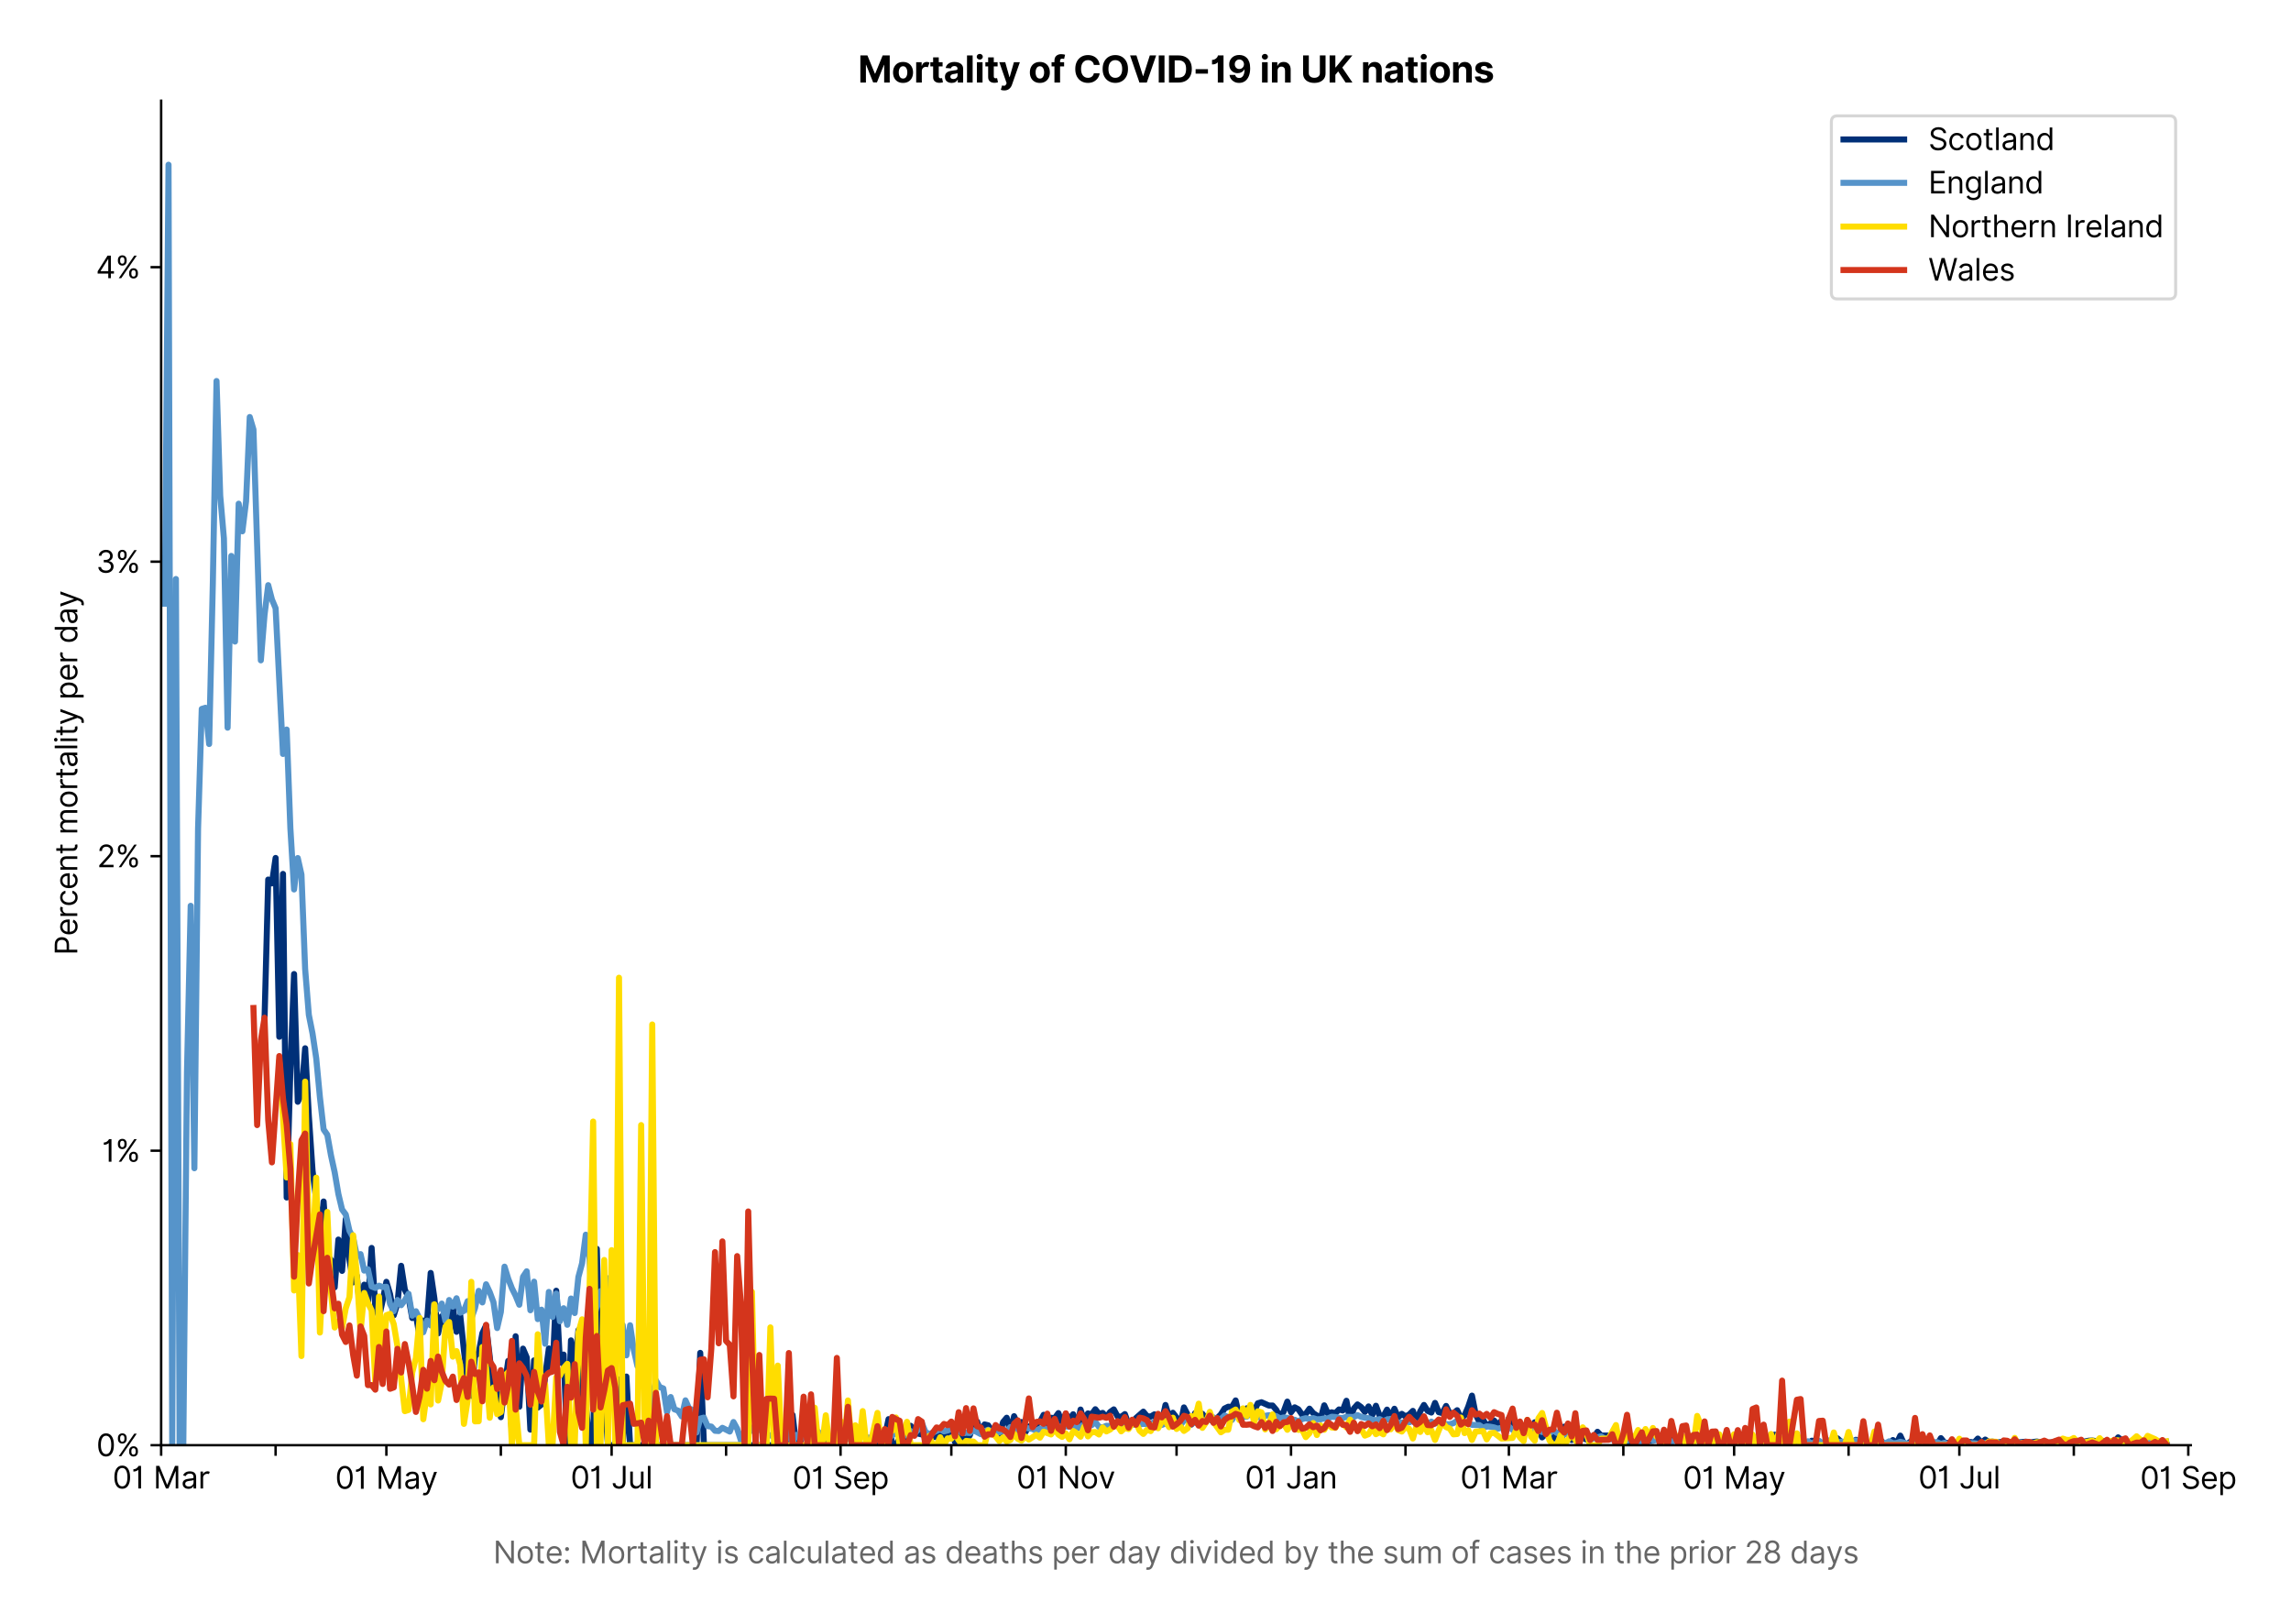 <?xml version="1.0" encoding="utf-8" standalone="no"?>
<!DOCTYPE svg PUBLIC "-//W3C//DTD SVG 1.1//EN"
  "http://www.w3.org/Graphics/SVG/1.1/DTD/svg11.dtd">
<svg version="1.1" viewBox="0 0 755.824 535.807" xmlns="http://www.w3.org/2000/svg" xmlns:xlink="http://www.w3.org/1999/xlink">
 <defs>
  <style type="text/css">*{stroke-linecap:butt;stroke-linejoin:round;}</style>
 </defs>
 <g id="figure_1">
  <g id="patch_1">
   <path d="M 0 535.807 
L 755.824 535.807 
L 755.824 0 
L 0 0 
z
" style="fill:#ffffff;"/>
  </g>
  <g id="axes_1">
   <g id="patch_2">
    <path d="M 53.163 476.745 
L 722.763 476.745 
L 722.763 33.225 
L 53.163 33.225 
z
" style="fill:#ffffff;"/>
   </g>
   <g id="matplotlib.axis_1">
    <g id="xtick_1">
     <g id="line2d_1">
      <defs>
       <path d="M 0 0 
L 0 3.5 
" id="ma166c39e58" style="stroke:#000000;stroke-width:0.8;"/>
      </defs>
      <g>
       <use style="stroke:#000000;stroke-width:0.8;" x="53.163" xlink:href="#ma166c39e58" y="476.745"/>
      </g>
     </g>
     <g id="text_1">
      <!-- 01 Mar -->
      <g transform="translate(37.126 491.018)scale(0.1 -0.1)">
       <defs>
        <path d="M 2000 -64 
Q 1230 -64 806 561 
Q 382 1186 382 2327 
Q 382 3459 809 4088 
Q 1236 4718 2000 4718 
Q 2764 4718 3191 4088 
Q 3618 3459 3618 2327 
Q 3618 1186 3194 561 
Q 2771 -64 2000 -64 
z
M 2000 436 
Q 2509 436 2791 927 
Q 3073 1418 3073 2327 
Q 3073 3234 2789 3730 
Q 2505 4227 2000 4227 
Q 1496 4227 1211 3730 
Q 927 3234 927 2327 
Q 927 1418 1210 927 
Q 1493 436 2000 436 
z
" id="Inter-Regular-30" transform="scale(0.016)"/>
        <path d="M 1973 4655 
L 1973 0 
L 1409 0 
L 1409 3836 
L 1373 3836 
Q 1341 3773 1209 3692 
Q 1077 3611 868 3551 
Q 659 3491 391 3491 
L 391 3964 
Q 661 3964 859 4061 
Q 1057 4159 1190 4291 
Q 1323 4423 1392 4529 
Q 1461 4636 1473 4655 
L 1973 4655 
z
" id="Inter-Regular-31" transform="scale(0.016)"/>
        <path id="Inter-Regular-20" transform="scale(0.016)"/>
        <path d="M 564 4655 
L 1236 4655 
L 2818 791 
L 2873 791 
L 4455 4655 
L 5127 4655 
L 5127 0 
L 4600 0 
L 4600 3536 
L 4555 3536 
L 3100 0 
L 2591 0 
L 1136 3536 
L 1091 3536 
L 1091 0 
L 564 0 
L 564 4655 
z
" id="Inter-Regular-4d" transform="scale(0.016)"/>
        <path d="M 1518 -82 
Q 1186 -82 916 44 
Q 646 170 486 410 
Q 327 650 327 991 
Q 327 1291 445 1478 
Q 564 1666 761 1773 
Q 959 1880 1199 1933 
Q 1439 1986 1682 2018 
Q 2000 2059 2199 2080 
Q 2398 2102 2490 2154 
Q 2582 2207 2582 2336 
L 2582 2355 
Q 2582 2691 2399 2877 
Q 2216 3064 1846 3064 
Q 1461 3064 1243 2895 
Q 1025 2727 936 2536 
L 427 2718 
Q 564 3036 792 3214 
Q 1021 3393 1292 3464 
Q 1564 3536 1827 3536 
Q 1996 3536 2215 3496 
Q 2434 3457 2640 3334 
Q 2846 3211 2982 2963 
Q 3118 2716 3118 2300 
L 3118 0 
L 2582 0 
L 2582 473 
L 2555 473 
Q 2500 359 2373 229 
Q 2246 100 2034 9 
Q 1823 -82 1518 -82 
z
M 1600 400 
Q 1918 400 2137 525 
Q 2357 650 2469 847 
Q 2582 1045 2582 1264 
L 2582 1755 
Q 2548 1714 2433 1681 
Q 2318 1648 2169 1624 
Q 2021 1600 1881 1583 
Q 1741 1566 1655 1555 
Q 1446 1527 1265 1467 
Q 1084 1407 974 1287 
Q 864 1168 864 964 
Q 864 684 1072 542 
Q 1280 400 1600 400 
z
" id="Inter-Regular-61" transform="scale(0.016)"/>
        <path d="M 491 0 
L 491 3491 
L 1009 3491 
L 1009 2964 
L 1046 2964 
Q 1139 3223 1389 3384 
Q 1639 3545 1955 3545 
Q 2100 3545 2209 3511 
Q 2318 3477 2400 3418 
L 2218 2964 
Q 2161 2993 2085 3010 
Q 2009 3027 1909 3027 
Q 1527 3027 1277 2794 
Q 1027 2561 1027 2209 
L 1027 0 
L 491 0 
z
" id="Inter-Regular-72" transform="scale(0.016)"/>
       </defs>
       <use xlink:href="#Inter-Regular-30"/>
       <use x="62.5" xlink:href="#Inter-Regular-31"/>
       <use x="106.676" xlink:href="#Inter-Regular-20"/>
       <use x="134.801" xlink:href="#Inter-Regular-4d"/>
       <use x="225.994" xlink:href="#Inter-Regular-61"/>
       <use x="282.386" xlink:href="#Inter-Regular-72"/>
      </g>
     </g>
    </g>
    <g id="xtick_2">
     <g id="line2d_2">
      <g>
       <use style="stroke:#000000;stroke-width:0.8;" x="90.926" xlink:href="#ma166c39e58" y="476.745"/>
      </g>
     </g>
    </g>
    <g id="xtick_3">
     <g id="line2d_3">
      <g>
       <use style="stroke:#000000;stroke-width:0.8;" x="127.471" xlink:href="#ma166c39e58" y="476.745"/>
      </g>
     </g>
     <g id="text_2">
      <!-- 01 May -->
      <g transform="translate(110.568 491.117)scale(0.1 -0.1)">
       <defs>
        <path d="M 818 -1355 
Q 682 -1355 575 -1333 
Q 468 -1311 427 -1291 
L 564 -818 
Q 857 -893 1053 -814 
Q 1250 -736 1391 -345 
L 1509 -18 
L 218 3491 
L 800 3491 
L 1764 709 
L 1800 709 
L 2764 3491 
L 3346 3491 
L 1846 -564 
Q 1550 -1355 818 -1355 
z
" id="Inter-Regular-79" transform="scale(0.016)"/>
       </defs>
       <use xlink:href="#Inter-Regular-30"/>
       <use x="62.5" xlink:href="#Inter-Regular-31"/>
       <use x="106.676" xlink:href="#Inter-Regular-20"/>
       <use x="134.801" xlink:href="#Inter-Regular-4d"/>
       <use x="225.994" xlink:href="#Inter-Regular-61"/>
       <use x="282.386" xlink:href="#Inter-Regular-79"/>
      </g>
     </g>
    </g>
    <g id="xtick_4">
     <g id="line2d_4">
      <g>
       <use style="stroke:#000000;stroke-width:0.8;" x="165.234" xlink:href="#ma166c39e58" y="476.745"/>
      </g>
     </g>
    </g>
    <g id="xtick_5">
     <g id="line2d_5">
      <g>
       <use style="stroke:#000000;stroke-width:0.8;" x="201.779" xlink:href="#ma166c39e58" y="476.745"/>
      </g>
     </g>
     <g id="text_3">
      <!-- 01 Jul -->
      <g transform="translate(188.235 491.018)scale(0.1 -0.1)">
       <defs>
        <path d="M 2346 4655 
L 2909 4655 
L 2909 1327 
Q 2909 657 2549 296 
Q 2189 -64 1582 -64 
Q 1200 -64 902 76 
Q 605 216 434 475 
Q 264 734 264 1091 
L 818 1091 
Q 818 795 1034 615 
Q 1250 436 1582 436 
Q 1948 436 2147 664 
Q 2346 893 2346 1327 
L 2346 4655 
z
" id="Inter-Regular-4a" transform="scale(0.016)"/>
        <path d="M 2691 1427 
L 2691 3491 
L 3227 3491 
L 3227 0 
L 2691 0 
L 2691 591 
L 2655 591 
Q 2532 325 2273 140 
Q 2014 -45 1618 -45 
Q 1127 -45 809 280 
Q 491 605 491 1273 
L 491 3491 
L 1027 3491 
L 1027 1309 
Q 1027 927 1242 700 
Q 1457 473 1791 473 
Q 1991 473 2199 575 
Q 2407 677 2549 888 
Q 2691 1100 2691 1427 
z
" id="Inter-Regular-75" transform="scale(0.016)"/>
        <path d="M 1027 4655 
L 1027 0 
L 491 0 
L 491 4655 
L 1027 4655 
z
" id="Inter-Regular-6c" transform="scale(0.016)"/>
       </defs>
       <use xlink:href="#Inter-Regular-30"/>
       <use x="62.5" xlink:href="#Inter-Regular-31"/>
       <use x="106.676" xlink:href="#Inter-Regular-20"/>
       <use x="134.801" xlink:href="#Inter-Regular-4a"/>
       <use x="189.063" xlink:href="#Inter-Regular-75"/>
       <use x="247.159" xlink:href="#Inter-Regular-6c"/>
      </g>
     </g>
    </g>
    <g id="xtick_6">
     <g id="line2d_6">
      <g>
       <use style="stroke:#000000;stroke-width:0.8;" x="239.542" xlink:href="#ma166c39e58" y="476.745"/>
      </g>
     </g>
    </g>
    <g id="xtick_7">
     <g id="line2d_7">
      <g>
       <use style="stroke:#000000;stroke-width:0.8;" x="277.305" xlink:href="#ma166c39e58" y="476.745"/>
      </g>
     </g>
     <g id="text_4">
      <!-- 01 Sep -->
      <g transform="translate(261.418 491.117)scale(0.1 -0.1)">
       <defs>
        <path d="M 3109 3491 
Q 3068 3836 2777 4027 
Q 2486 4218 2064 4218 
Q 1600 4218 1318 3999 
Q 1036 3780 1036 3445 
Q 1036 3195 1189 3042 
Q 1343 2889 1553 2803 
Q 1764 2718 1936 2673 
L 2409 2545 
Q 2591 2498 2815 2414 
Q 3039 2330 3244 2185 
Q 3450 2041 3584 1816 
Q 3718 1591 3718 1264 
Q 3718 886 3521 581 
Q 3325 277 2949 97 
Q 2573 -82 2036 -82 
Q 1286 -82 845 272 
Q 405 627 364 1200 
L 946 1200 
Q 968 936 1124 764 
Q 1280 593 1519 510 
Q 1759 427 2036 427 
Q 2359 427 2616 533 
Q 2873 639 3023 828 
Q 3173 1018 3173 1273 
Q 3173 1505 3043 1650 
Q 2914 1795 2702 1886 
Q 2491 1977 2246 2045 
L 1673 2209 
Q 1127 2366 809 2657 
Q 491 2948 491 3418 
Q 491 3809 703 4101 
Q 916 4393 1276 4555 
Q 1636 4718 2082 4718 
Q 2532 4718 2882 4558 
Q 3232 4398 3437 4120 
Q 3643 3843 3655 3491 
L 3109 3491 
z
" id="Inter-Regular-53" transform="scale(0.016)"/>
        <path d="M 1955 -73 
Q 1450 -73 1085 151 
Q 721 375 524 778 
Q 327 1182 327 1718 
Q 327 2255 524 2665 
Q 721 3075 1074 3305 
Q 1427 3536 1900 3536 
Q 2173 3536 2439 3445 
Q 2705 3355 2923 3151 
Q 3141 2948 3270 2614 
Q 3400 2280 3400 1791 
L 3400 1564 
L 866 1564 
Q 884 1005 1183 707 
Q 1482 409 1955 409 
Q 2271 409 2498 545 
Q 2725 682 2827 955 
L 3346 809 
Q 3223 414 2854 170 
Q 2486 -73 1955 -73 
z
M 866 2027 
L 2855 2027 
Q 2855 2470 2595 2762 
Q 2336 3055 1900 3055 
Q 1593 3055 1368 2911 
Q 1143 2768 1013 2533 
Q 884 2298 866 2027 
z
" id="Inter-Regular-65" transform="scale(0.016)"/>
        <path d="M 491 -1309 
L 491 3491 
L 1009 3491 
L 1009 2936 
L 1073 2936 
Q 1132 3027 1237 3169 
Q 1343 3311 1542 3423 
Q 1741 3536 2082 3536 
Q 2523 3536 2859 3315 
Q 3196 3095 3384 2690 
Q 3573 2286 3573 1736 
Q 3573 1182 3384 776 
Q 3196 370 2861 148 
Q 2527 -73 2091 -73 
Q 1755 -73 1552 39 
Q 1350 152 1241 296 
Q 1132 441 1073 536 
L 1027 536 
L 1027 -1309 
L 491 -1309 
z
M 1018 1745 
Q 1018 1152 1276 780 
Q 1534 409 2018 409 
Q 2355 409 2581 587 
Q 2807 766 2921 1069 
Q 3036 1373 3036 1745 
Q 3036 2114 2923 2410 
Q 2811 2707 2585 2881 
Q 2359 3055 2018 3055 
Q 1527 3055 1272 2693 
Q 1018 2332 1018 1745 
z
" id="Inter-Regular-70" transform="scale(0.016)"/>
       </defs>
       <use xlink:href="#Inter-Regular-30"/>
       <use x="62.5" xlink:href="#Inter-Regular-31"/>
       <use x="106.676" xlink:href="#Inter-Regular-20"/>
       <use x="134.801" xlink:href="#Inter-Regular-53"/>
       <use x="198.58" xlink:href="#Inter-Regular-65"/>
       <use x="256.818" xlink:href="#Inter-Regular-70"/>
      </g>
     </g>
    </g>
    <g id="xtick_8">
     <g id="line2d_8">
      <g>
       <use style="stroke:#000000;stroke-width:0.8;" x="313.851" xlink:href="#ma166c39e58" y="476.745"/>
      </g>
     </g>
    </g>
    <g id="xtick_9">
     <g id="line2d_9">
      <g>
       <use style="stroke:#000000;stroke-width:0.8;" x="351.614" xlink:href="#ma166c39e58" y="476.745"/>
      </g>
     </g>
     <g id="text_5">
      <!-- 01 Nov -->
      <g transform="translate(335.343 491.018)scale(0.1 -0.1)">
       <defs>
        <path d="M 4255 4655 
L 4255 0 
L 3709 0 
L 1173 3655 
L 1127 3655 
L 1127 0 
L 564 0 
L 564 4655 
L 1109 4655 
L 3655 991 
L 3700 991 
L 3700 4655 
L 4255 4655 
z
" id="Inter-Regular-4e" transform="scale(0.016)"/>
        <path d="M 1909 -73 
Q 1436 -73 1080 152 
Q 725 377 526 781 
Q 327 1186 327 1727 
Q 327 2273 526 2679 
Q 725 3086 1080 3311 
Q 1436 3536 1909 3536 
Q 2382 3536 2737 3311 
Q 3093 3086 3292 2679 
Q 3491 2273 3491 1727 
Q 3491 1186 3292 781 
Q 3093 377 2737 152 
Q 2382 -73 1909 -73 
z
M 1909 409 
Q 2268 409 2500 593 
Q 2732 777 2843 1077 
Q 2955 1377 2955 1727 
Q 2955 2077 2843 2379 
Q 2732 2682 2500 2868 
Q 2268 3055 1909 3055 
Q 1550 3055 1318 2868 
Q 1086 2682 975 2379 
Q 864 2077 864 1727 
Q 864 1377 975 1077 
Q 1086 777 1318 593 
Q 1550 409 1909 409 
z
" id="Inter-Regular-6f" transform="scale(0.016)"/>
        <path d="M 3346 3491 
L 2055 0 
L 1509 0 
L 218 3491 
L 800 3491 
L 1764 709 
L 1800 709 
L 2764 3491 
L 3346 3491 
z
" id="Inter-Regular-76" transform="scale(0.016)"/>
       </defs>
       <use xlink:href="#Inter-Regular-30"/>
       <use x="62.5" xlink:href="#Inter-Regular-31"/>
       <use x="106.676" xlink:href="#Inter-Regular-20"/>
       <use x="134.801" xlink:href="#Inter-Regular-4e"/>
       <use x="210.085" xlink:href="#Inter-Regular-6f"/>
       <use x="269.744" xlink:href="#Inter-Regular-76"/>
      </g>
     </g>
    </g>
    <g id="xtick_10">
     <g id="line2d_10">
      <g>
       <use style="stroke:#000000;stroke-width:0.8;" x="388.159" xlink:href="#ma166c39e58" y="476.745"/>
      </g>
     </g>
    </g>
    <g id="xtick_11">
     <g id="line2d_11">
      <g>
       <use style="stroke:#000000;stroke-width:0.8;" x="425.922" xlink:href="#ma166c39e58" y="476.745"/>
      </g>
     </g>
     <g id="text_6">
      <!-- 01 Jan -->
      <g transform="translate(410.723 491.018)scale(0.1 -0.1)">
       <defs>
        <path d="M 1027 2100 
L 1027 0 
L 491 0 
L 491 3491 
L 1009 3491 
L 1009 2945 
L 1055 2945 
Q 1177 3211 1427 3373 
Q 1677 3536 2073 3536 
Q 2602 3536 2928 3211 
Q 3255 2886 3255 2218 
L 3255 0 
L 2718 0 
L 2718 2182 
Q 2718 2593 2504 2824 
Q 2291 3055 1918 3055 
Q 1534 3055 1280 2806 
Q 1027 2557 1027 2100 
z
" id="Inter-Regular-6e" transform="scale(0.016)"/>
       </defs>
       <use xlink:href="#Inter-Regular-30"/>
       <use x="62.5" xlink:href="#Inter-Regular-31"/>
       <use x="106.676" xlink:href="#Inter-Regular-20"/>
       <use x="134.801" xlink:href="#Inter-Regular-4a"/>
       <use x="189.063" xlink:href="#Inter-Regular-61"/>
       <use x="245.455" xlink:href="#Inter-Regular-6e"/>
      </g>
     </g>
    </g>
    <g id="xtick_12">
     <g id="line2d_12">
      <g>
       <use style="stroke:#000000;stroke-width:0.8;" x="463.685" xlink:href="#ma166c39e58" y="476.745"/>
      </g>
     </g>
    </g>
    <g id="xtick_13">
     <g id="line2d_13">
      <g>
       <use style="stroke:#000000;stroke-width:0.8;" x="497.794" xlink:href="#ma166c39e58" y="476.745"/>
      </g>
     </g>
     <g id="text_7">
      <!-- 01 Mar -->
      <g transform="translate(481.757 491.018)scale(0.1 -0.1)">
       <use xlink:href="#Inter-Regular-30"/>
       <use x="62.5" xlink:href="#Inter-Regular-31"/>
       <use x="106.676" xlink:href="#Inter-Regular-20"/>
       <use x="134.801" xlink:href="#Inter-Regular-4d"/>
       <use x="225.994" xlink:href="#Inter-Regular-61"/>
       <use x="282.386" xlink:href="#Inter-Regular-72"/>
      </g>
     </g>
    </g>
    <g id="xtick_14">
     <g id="line2d_14">
      <g>
       <use style="stroke:#000000;stroke-width:0.8;" x="535.557" xlink:href="#ma166c39e58" y="476.745"/>
      </g>
     </g>
    </g>
    <g id="xtick_15">
     <g id="line2d_15">
      <g>
       <use style="stroke:#000000;stroke-width:0.8;" x="572.102" xlink:href="#ma166c39e58" y="476.745"/>
      </g>
     </g>
     <g id="text_8">
      <!-- 01 May -->
      <g transform="translate(555.199 491.117)scale(0.1 -0.1)">
       <use xlink:href="#Inter-Regular-30"/>
       <use x="62.5" xlink:href="#Inter-Regular-31"/>
       <use x="106.676" xlink:href="#Inter-Regular-20"/>
       <use x="134.801" xlink:href="#Inter-Regular-4d"/>
       <use x="225.994" xlink:href="#Inter-Regular-61"/>
       <use x="282.386" xlink:href="#Inter-Regular-79"/>
      </g>
     </g>
    </g>
    <g id="xtick_16">
     <g id="line2d_16">
      <g>
       <use style="stroke:#000000;stroke-width:0.8;" x="609.865" xlink:href="#ma166c39e58" y="476.745"/>
      </g>
     </g>
    </g>
    <g id="xtick_17">
     <g id="line2d_17">
      <g>
       <use style="stroke:#000000;stroke-width:0.8;" x="646.41" xlink:href="#ma166c39e58" y="476.745"/>
      </g>
     </g>
     <g id="text_9">
      <!-- 01 Jul -->
      <g transform="translate(632.867 491.018)scale(0.1 -0.1)">
       <use xlink:href="#Inter-Regular-30"/>
       <use x="62.5" xlink:href="#Inter-Regular-31"/>
       <use x="106.676" xlink:href="#Inter-Regular-20"/>
       <use x="134.801" xlink:href="#Inter-Regular-4a"/>
       <use x="189.063" xlink:href="#Inter-Regular-75"/>
       <use x="247.159" xlink:href="#Inter-Regular-6c"/>
      </g>
     </g>
    </g>
    <g id="xtick_18">
     <g id="line2d_18">
      <g>
       <use style="stroke:#000000;stroke-width:0.8;" x="684.174" xlink:href="#ma166c39e58" y="476.745"/>
      </g>
     </g>
    </g>
    <g id="xtick_19">
     <g id="line2d_19">
      <g>
       <use style="stroke:#000000;stroke-width:0.8;" x="721.937" xlink:href="#ma166c39e58" y="476.745"/>
      </g>
     </g>
     <g id="text_10">
      <!-- 01 Sep -->
      <g transform="translate(706.049 491.117)scale(0.1 -0.1)">
       <use xlink:href="#Inter-Regular-30"/>
       <use x="62.5" xlink:href="#Inter-Regular-31"/>
       <use x="106.676" xlink:href="#Inter-Regular-20"/>
       <use x="134.801" xlink:href="#Inter-Regular-53"/>
       <use x="198.58" xlink:href="#Inter-Regular-65"/>
       <use x="256.818" xlink:href="#Inter-Regular-70"/>
      </g>
     </g>
    </g>
    <g id="text_11">
     <!--  -->
     <g style="fill:#666666;" transform="translate(387.962 504.507)scale(0.1 -0.1)"/>
     <!-- Note: Mortality is calculated as deaths per day divided by the sum of cases in the prior 28 days -->
     <g style="fill:#666666;" transform="translate(162.717 515.69)scale(0.1 -0.1)">
      <defs>
       <path d="M 2009 3491 
L 2009 3036 
L 1264 3036 
L 1264 1000 
Q 1264 773 1331 660 
Q 1398 548 1503 510 
Q 1609 473 1727 473 
Q 1816 473 1873 483 
Q 1930 493 1964 500 
L 2073 18 
Q 2018 -2 1920 -23 
Q 1823 -45 1673 -45 
Q 1446 -45 1228 52 
Q 1011 150 869 350 
Q 727 550 727 855 
L 727 3036 
L 200 3036 
L 200 3491 
L 727 3491 
L 727 4327 
L 1264 4327 
L 1264 3491 
L 2009 3491 
z
" id="Inter-Regular-74" transform="scale(0.016)"/>
       <path d="M 882 -36 
Q 714 -36 593 84 
Q 473 205 473 373 
Q 473 541 593 661 
Q 714 782 882 782 
Q 1050 782 1170 661 
Q 1291 541 1291 373 
Q 1291 205 1170 84 
Q 1050 -36 882 -36 
z
M 882 2524 
Q 714 2524 593 2644 
Q 473 2765 473 2933 
Q 473 3101 593 3221 
Q 714 3342 882 3342 
Q 1050 3342 1170 3221 
Q 1291 3101 1291 2933 
Q 1291 2765 1170 2644 
Q 1050 2524 882 2524 
z
" id="Inter-Regular-3a" transform="scale(0.016)"/>
       <path d="M 491 0 
L 491 3491 
L 1027 3491 
L 1027 0 
L 491 0 
z
M 764 4073 
Q 607 4073 494 4179 
Q 382 4286 382 4436 
Q 382 4586 494 4693 
Q 607 4800 764 4800 
Q 921 4800 1033 4693 
Q 1146 4586 1146 4436 
Q 1146 4286 1033 4179 
Q 921 4073 764 4073 
z
" id="Inter-Regular-69" transform="scale(0.016)"/>
       <path d="M 2964 2709 
L 2482 2573 
Q 2411 2755 2245 2914 
Q 2080 3073 1727 3073 
Q 1407 3073 1194 2926 
Q 982 2780 982 2555 
Q 982 2355 1127 2239 
Q 1273 2123 1582 2045 
L 2100 1918 
Q 3027 1691 3027 973 
Q 3027 673 2855 436 
Q 2684 200 2377 63 
Q 2071 -73 1664 -73 
Q 1130 -73 780 159 
Q 430 391 336 836 
L 846 964 
Q 989 400 1655 400 
Q 2030 400 2251 560 
Q 2473 720 2473 945 
Q 2473 1316 1955 1436 
L 1373 1573 
Q 893 1686 669 1926 
Q 446 2166 446 2527 
Q 446 2823 613 3050 
Q 780 3277 1069 3406 
Q 1359 3536 1727 3536 
Q 2246 3536 2542 3309 
Q 2839 3082 2964 2709 
z
" id="Inter-Regular-73" transform="scale(0.016)"/>
       <path d="M 1909 -73 
Q 1418 -73 1063 159 
Q 709 391 518 798 
Q 327 1205 327 1727 
Q 327 2259 524 2667 
Q 721 3075 1074 3305 
Q 1427 3536 1900 3536 
Q 2268 3536 2563 3400 
Q 2859 3264 3047 3018 
Q 3236 2773 3282 2445 
L 2746 2445 
Q 2684 2684 2474 2869 
Q 2264 3055 1909 3055 
Q 1439 3055 1151 2697 
Q 864 2339 864 1745 
Q 864 1139 1148 774 
Q 1432 409 1909 409 
Q 2223 409 2447 570 
Q 2671 732 2746 1018 
L 3282 1018 
Q 3236 709 3058 462 
Q 2880 216 2588 71 
Q 2296 -73 1909 -73 
z
" id="Inter-Regular-63" transform="scale(0.016)"/>
       <path d="M 1809 -73 
Q 1373 -73 1039 148 
Q 705 370 516 776 
Q 327 1182 327 1736 
Q 327 2286 516 2690 
Q 705 3095 1041 3315 
Q 1377 3536 1818 3536 
Q 2159 3536 2358 3423 
Q 2557 3311 2662 3169 
Q 2768 3027 2827 2936 
L 2873 2936 
L 2873 4655 
L 3409 4655 
L 3409 0 
L 2891 0 
L 2891 536 
L 2827 536 
Q 2768 441 2659 296 
Q 2550 152 2348 39 
Q 2146 -73 1809 -73 
z
M 1882 409 
Q 2366 409 2624 780 
Q 2882 1152 2882 1745 
Q 2882 2332 2627 2693 
Q 2373 3055 1882 3055 
Q 1541 3055 1315 2881 
Q 1089 2707 976 2410 
Q 864 2114 864 1745 
Q 864 1373 978 1069 
Q 1093 766 1319 587 
Q 1546 409 1882 409 
z
" id="Inter-Regular-64" transform="scale(0.016)"/>
       <path d="M 1027 2100 
L 1027 0 
L 491 0 
L 491 4655 
L 1027 4655 
L 1027 2945 
L 1073 2945 
Q 1196 3216 1442 3376 
Q 1689 3536 2100 3536 
Q 2636 3536 2963 3213 
Q 3291 2891 3291 2218 
L 3291 0 
L 2755 0 
L 2755 2182 
Q 2755 2598 2540 2826 
Q 2325 3055 1946 3055 
Q 1548 3055 1287 2806 
Q 1027 2557 1027 2100 
z
" id="Inter-Regular-68" transform="scale(0.016)"/>
       <path d="M 564 0 
L 564 4655 
L 1100 4655 
L 1100 2936 
L 1146 2936 
Q 1205 3027 1310 3169 
Q 1416 3311 1615 3423 
Q 1814 3536 2155 3536 
Q 2596 3536 2932 3315 
Q 3268 3095 3457 2690 
Q 3646 2286 3646 1736 
Q 3646 1182 3457 776 
Q 3268 370 2934 148 
Q 2600 -73 2164 -73 
Q 1827 -73 1625 39 
Q 1423 152 1314 296 
Q 1205 441 1146 536 
L 1082 536 
L 1082 0 
L 564 0 
z
M 1091 1745 
Q 1091 1152 1349 780 
Q 1607 409 2091 409 
Q 2427 409 2653 587 
Q 2880 766 2994 1069 
Q 3109 1373 3109 1745 
Q 3109 2114 2996 2410 
Q 2884 2707 2658 2881 
Q 2432 3055 2091 3055 
Q 1600 3055 1345 2693 
Q 1091 2332 1091 1745 
z
" id="Inter-Regular-62" transform="scale(0.016)"/>
       <path d="M 491 0 
L 491 3491 
L 1009 3491 
L 1009 2945 
L 1055 2945 
Q 1164 3225 1407 3380 
Q 1650 3536 1991 3536 
Q 2336 3536 2567 3380 
Q 2798 3225 2927 2945 
L 2964 2945 
Q 3098 3216 3366 3376 
Q 3634 3536 4009 3536 
Q 4477 3536 4775 3244 
Q 5073 2952 5073 2336 
L 5073 0 
L 4536 0 
L 4536 2336 
Q 4536 2723 4325 2889 
Q 4114 3055 3827 3055 
Q 3459 3055 3257 2833 
Q 3055 2611 3055 2273 
L 3055 0 
L 2509 0 
L 2509 2391 
Q 2509 2689 2316 2872 
Q 2123 3055 1818 3055 
Q 1609 3055 1428 2943 
Q 1248 2832 1137 2635 
Q 1027 2439 1027 2182 
L 1027 0 
L 491 0 
z
" id="Inter-Regular-6d" transform="scale(0.016)"/>
       <path d="M 2046 3491 
L 2046 3036 
L 1264 3036 
L 1264 0 
L 727 0 
L 727 3036 
L 164 3036 
L 164 3491 
L 727 3491 
L 727 3973 
Q 727 4273 868 4473 
Q 1009 4673 1234 4773 
Q 1459 4873 1709 4873 
Q 1907 4873 2032 4841 
Q 2157 4809 2218 4782 
L 2064 4318 
Q 2023 4332 1951 4352 
Q 1880 4373 1764 4373 
Q 1498 4373 1381 4239 
Q 1264 4105 1264 3845 
L 1264 3491 
L 2046 3491 
z
" id="Inter-Regular-66" transform="scale(0.016)"/>
       <path d="M 482 0 
L 482 409 
L 2018 2091 
Q 2289 2386 2464 2605 
Q 2639 2825 2724 3019 
Q 2809 3214 2809 3427 
Q 2809 3795 2553 4011 
Q 2298 4227 1918 4227 
Q 1514 4227 1275 3985 
Q 1036 3743 1036 3345 
L 500 3345 
Q 500 3755 688 4064 
Q 877 4373 1203 4545 
Q 1530 4718 1936 4718 
Q 2346 4718 2661 4545 
Q 2977 4373 3156 4079 
Q 3336 3786 3336 3427 
Q 3336 3170 3244 2926 
Q 3152 2682 2926 2383 
Q 2700 2084 2300 1655 
L 1255 536 
L 1255 500 
L 3418 500 
L 3418 0 
L 482 0 
z
" id="Inter-Regular-32" transform="scale(0.016)"/>
       <path d="M 1973 -64 
Q 1505 -64 1147 103 
Q 789 270 589 564 
Q 389 859 391 1236 
Q 389 1532 507 1783 
Q 625 2034 830 2203 
Q 1036 2373 1291 2418 
L 1291 2445 
Q 957 2532 759 2821 
Q 561 3111 564 3482 
Q 561 3836 743 4115 
Q 925 4395 1244 4556 
Q 1564 4718 1973 4718 
Q 2377 4718 2695 4556 
Q 3014 4395 3197 4115 
Q 3380 3836 3382 3482 
Q 3380 3111 3181 2821 
Q 2982 2532 2655 2445 
L 2655 2418 
Q 2907 2373 3109 2203 
Q 3311 2034 3431 1783 
Q 3552 1532 3555 1236 
Q 3552 859 3351 564 
Q 3150 270 2794 103 
Q 2439 -64 1973 -64 
z
M 1973 436 
Q 2446 436 2722 662 
Q 2998 889 3000 1264 
Q 2998 1527 2864 1729 
Q 2730 1932 2499 2048 
Q 2268 2164 1973 2164 
Q 1675 2164 1442 2048 
Q 1209 1932 1076 1729 
Q 943 1527 946 1264 
Q 943 889 1218 662 
Q 1493 436 1973 436 
z
M 1973 2645 
Q 2348 2645 2591 2864 
Q 2834 3084 2836 3445 
Q 2834 3800 2596 4013 
Q 2359 4227 1973 4227 
Q 1582 4227 1344 4013 
Q 1107 3800 1109 3445 
Q 1107 3084 1349 2864 
Q 1591 2645 1973 2645 
z
" id="Inter-Regular-38" transform="scale(0.016)"/>
      </defs>
      <use xlink:href="#Inter-Regular-4e"/>
      <use x="75.284" xlink:href="#Inter-Regular-6f"/>
      <use x="134.943" xlink:href="#Inter-Regular-74"/>
      <use x="171.307" xlink:href="#Inter-Regular-65"/>
      <use x="229.546" xlink:href="#Inter-Regular-3a"/>
      <use x="257.102" xlink:href="#Inter-Regular-20"/>
      <use x="285.227" xlink:href="#Inter-Regular-4d"/>
      <use x="376.421" xlink:href="#Inter-Regular-6f"/>
      <use x="436.08" xlink:href="#Inter-Regular-72"/>
      <use x="474.432" xlink:href="#Inter-Regular-74"/>
      <use x="510.796" xlink:href="#Inter-Regular-61"/>
      <use x="567.188" xlink:href="#Inter-Regular-6c"/>
      <use x="590.909" xlink:href="#Inter-Regular-69"/>
      <use x="614.631" xlink:href="#Inter-Regular-74"/>
      <use x="650.994" xlink:href="#Inter-Regular-79"/>
      <use x="706.676" xlink:href="#Inter-Regular-20"/>
      <use x="734.801" xlink:href="#Inter-Regular-69"/>
      <use x="758.523" xlink:href="#Inter-Regular-73"/>
      <use x="810.796" xlink:href="#Inter-Regular-20"/>
      <use x="838.921" xlink:href="#Inter-Regular-63"/>
      <use x="894.744" xlink:href="#Inter-Regular-61"/>
      <use x="951.137" xlink:href="#Inter-Regular-6c"/>
      <use x="974.858" xlink:href="#Inter-Regular-63"/>
      <use x="1030.682" xlink:href="#Inter-Regular-75"/>
      <use x="1088.779" xlink:href="#Inter-Regular-6c"/>
      <use x="1112.5" xlink:href="#Inter-Regular-61"/>
      <use x="1168.892" xlink:href="#Inter-Regular-74"/>
      <use x="1205.256" xlink:href="#Inter-Regular-65"/>
      <use x="1263.495" xlink:href="#Inter-Regular-64"/>
      <use x="1325.568" xlink:href="#Inter-Regular-20"/>
      <use x="1353.693" xlink:href="#Inter-Regular-61"/>
      <use x="1410.085" xlink:href="#Inter-Regular-73"/>
      <use x="1462.358" xlink:href="#Inter-Regular-20"/>
      <use x="1490.483" xlink:href="#Inter-Regular-64"/>
      <use x="1552.557" xlink:href="#Inter-Regular-65"/>
      <use x="1610.796" xlink:href="#Inter-Regular-61"/>
      <use x="1667.188" xlink:href="#Inter-Regular-74"/>
      <use x="1703.551" xlink:href="#Inter-Regular-68"/>
      <use x="1762.642" xlink:href="#Inter-Regular-73"/>
      <use x="1814.915" xlink:href="#Inter-Regular-20"/>
      <use x="1843.04" xlink:href="#Inter-Regular-70"/>
      <use x="1903.978" xlink:href="#Inter-Regular-65"/>
      <use x="1962.216" xlink:href="#Inter-Regular-72"/>
      <use x="2000.569" xlink:href="#Inter-Regular-20"/>
      <use x="2028.694" xlink:href="#Inter-Regular-64"/>
      <use x="2090.767" xlink:href="#Inter-Regular-61"/>
      <use x="2147.159" xlink:href="#Inter-Regular-79"/>
      <use x="2202.841" xlink:href="#Inter-Regular-20"/>
      <use x="2230.966" xlink:href="#Inter-Regular-64"/>
      <use x="2293.04" xlink:href="#Inter-Regular-69"/>
      <use x="2316.762" xlink:href="#Inter-Regular-76"/>
      <use x="2372.444" xlink:href="#Inter-Regular-69"/>
      <use x="2396.165" xlink:href="#Inter-Regular-64"/>
      <use x="2458.239" xlink:href="#Inter-Regular-65"/>
      <use x="2516.478" xlink:href="#Inter-Regular-64"/>
      <use x="2578.552" xlink:href="#Inter-Regular-20"/>
      <use x="2606.677" xlink:href="#Inter-Regular-62"/>
      <use x="2668.75" xlink:href="#Inter-Regular-79"/>
      <use x="2724.432" xlink:href="#Inter-Regular-20"/>
      <use x="2752.557" xlink:href="#Inter-Regular-74"/>
      <use x="2788.921" xlink:href="#Inter-Regular-68"/>
      <use x="2848.012" xlink:href="#Inter-Regular-65"/>
      <use x="2906.251" xlink:href="#Inter-Regular-20"/>
      <use x="2934.376" xlink:href="#Inter-Regular-73"/>
      <use x="2986.648" xlink:href="#Inter-Regular-75"/>
      <use x="3044.745" xlink:href="#Inter-Regular-6d"/>
      <use x="3131.677" xlink:href="#Inter-Regular-20"/>
      <use x="3159.802" xlink:href="#Inter-Regular-6f"/>
      <use x="3219.461" xlink:href="#Inter-Regular-66"/>
      <use x="3255.54" xlink:href="#Inter-Regular-20"/>
      <use x="3283.665" xlink:href="#Inter-Regular-63"/>
      <use x="3339.489" xlink:href="#Inter-Regular-61"/>
      <use x="3395.881" xlink:href="#Inter-Regular-73"/>
      <use x="3448.154" xlink:href="#Inter-Regular-65"/>
      <use x="3506.393" xlink:href="#Inter-Regular-73"/>
      <use x="3558.665" xlink:href="#Inter-Regular-20"/>
      <use x="3586.79" xlink:href="#Inter-Regular-69"/>
      <use x="3610.512" xlink:href="#Inter-Regular-6e"/>
      <use x="3669.035" xlink:href="#Inter-Regular-20"/>
      <use x="3697.16" xlink:href="#Inter-Regular-74"/>
      <use x="3733.523" xlink:href="#Inter-Regular-68"/>
      <use x="3792.614" xlink:href="#Inter-Regular-65"/>
      <use x="3850.853" xlink:href="#Inter-Regular-20"/>
      <use x="3878.978" xlink:href="#Inter-Regular-70"/>
      <use x="3939.915" xlink:href="#Inter-Regular-72"/>
      <use x="3978.268" xlink:href="#Inter-Regular-69"/>
      <use x="4001.989" xlink:href="#Inter-Regular-6f"/>
      <use x="4061.648" xlink:href="#Inter-Regular-72"/>
      <use x="4100.001" xlink:href="#Inter-Regular-20"/>
      <use x="4128.126" xlink:href="#Inter-Regular-32"/>
      <use x="4188.637" xlink:href="#Inter-Regular-38"/>
      <use x="4250.285" xlink:href="#Inter-Regular-20"/>
      <use x="4278.41" xlink:href="#Inter-Regular-64"/>
      <use x="4340.484" xlink:href="#Inter-Regular-61"/>
      <use x="4396.876" xlink:href="#Inter-Regular-79"/>
      <use x="4452.558" xlink:href="#Inter-Regular-73"/>
     </g>
    </g>
   </g>
   <g id="matplotlib.axis_2">
    <g id="ytick_1">
     <g id="line2d_20">
      <defs>
       <path d="M 0 0 
L -3.5 0 
" id="mf88fcea49e" style="stroke:#000000;stroke-width:0.8;"/>
      </defs>
      <g>
       <use style="stroke:#000000;stroke-width:0.8;" x="53.163" xlink:href="#mf88fcea49e" y="476.745"/>
      </g>
     </g>
     <g id="text_12">
      <!-- 0% -->
      <g transform="translate(31.788 480.382)scale(0.1 -0.1)">
       <defs>
        <path d="M 2855 873 
L 2855 1118 
Q 2855 1373 2960 1585 
Q 3066 1798 3269 1926 
Q 3473 2055 3764 2055 
Q 4059 2055 4259 1926 
Q 4459 1798 4561 1585 
Q 4664 1373 4664 1118 
L 4664 873 
Q 4664 618 4560 405 
Q 4457 193 4256 64 
Q 4055 -64 3764 -64 
Q 3468 -64 3266 64 
Q 3064 193 2959 405 
Q 2855 618 2855 873 
z
M 536 3536 
L 536 3782 
Q 536 4036 642 4248 
Q 748 4461 951 4589 
Q 1155 4718 1446 4718 
Q 1741 4718 1941 4589 
Q 2141 4461 2243 4248 
Q 2346 4036 2346 3782 
L 2346 3536 
Q 2346 3282 2242 3069 
Q 2139 2857 1937 2728 
Q 1736 2600 1446 2600 
Q 1150 2600 948 2728 
Q 746 2857 641 3069 
Q 536 3282 536 3536 
z
M 709 0 
L 3909 4655 
L 4427 4655 
L 1227 0 
L 709 0 
z
M 3318 1118 
L 3318 873 
Q 3318 661 3418 494 
Q 3518 327 3764 327 
Q 4002 327 4101 494 
Q 4200 661 4200 873 
L 4200 1118 
Q 4200 1330 4104 1497 
Q 4009 1664 3764 1664 
Q 3525 1664 3421 1497 
Q 3318 1330 3318 1118 
z
M 1000 3782 
L 1000 3536 
Q 1000 3325 1100 3158 
Q 1200 2991 1446 2991 
Q 1684 2991 1783 3158 
Q 1882 3325 1882 3536 
L 1882 3782 
Q 1882 3993 1786 4160 
Q 1691 4327 1446 4327 
Q 1207 4327 1103 4160 
Q 1000 3993 1000 3782 
z
" id="Inter-Regular-25" transform="scale(0.016)"/>
       </defs>
       <use xlink:href="#Inter-Regular-30"/>
       <use x="62.5" xlink:href="#Inter-Regular-25"/>
      </g>
     </g>
    </g>
    <g id="ytick_2">
     <g id="line2d_21">
      <g>
       <use style="stroke:#000000;stroke-width:0.8;" x="53.163" xlink:href="#mf88fcea49e" y="379.593"/>
      </g>
     </g>
     <g id="text_13">
      <!-- 1% -->
      <g transform="translate(33.62 383.23)scale(0.1 -0.1)">
       <use xlink:href="#Inter-Regular-31"/>
       <use x="44.176" xlink:href="#Inter-Regular-25"/>
      </g>
     </g>
    </g>
    <g id="ytick_3">
     <g id="line2d_22">
      <g>
       <use style="stroke:#000000;stroke-width:0.8;" x="53.163" xlink:href="#mf88fcea49e" y="282.441"/>
      </g>
     </g>
     <g id="text_14">
      <!-- 2% -->
      <g transform="translate(31.986 286.078)scale(0.1 -0.1)">
       <use xlink:href="#Inter-Regular-32"/>
       <use x="60.511" xlink:href="#Inter-Regular-25"/>
      </g>
     </g>
    </g>
    <g id="ytick_4">
     <g id="line2d_23">
      <g>
       <use style="stroke:#000000;stroke-width:0.8;" x="53.163" xlink:href="#mf88fcea49e" y="185.289"/>
      </g>
     </g>
     <g id="text_15">
      <!-- 3% -->
      <g transform="translate(31.673 188.926)scale(0.1 -0.1)">
       <defs>
        <path d="M 2055 -64 
Q 1605 -64 1253 90 
Q 902 245 696 521 
Q 491 798 473 1164 
L 1046 1164 
Q 1071 827 1356 631 
Q 1641 436 2046 436 
Q 2493 436 2783 664 
Q 3073 893 3073 1264 
Q 3073 1650 2787 1893 
Q 2502 2136 1973 2136 
L 1600 2136 
L 1600 2636 
L 1973 2636 
Q 2386 2636 2647 2856 
Q 2909 3077 2909 3445 
Q 2909 3798 2679 4012 
Q 2450 4227 2064 4227 
Q 1823 4227 1610 4139 
Q 1398 4052 1264 3887 
Q 1130 3723 1118 3491 
L 573 3491 
Q 586 3857 793 4133 
Q 1000 4409 1335 4563 
Q 1671 4718 2073 4718 
Q 2505 4718 2814 4544 
Q 3123 4370 3289 4086 
Q 3455 3802 3455 3473 
Q 3455 3080 3249 2802 
Q 3043 2525 2691 2418 
L 2691 2382 
Q 3132 2309 3379 2008 
Q 3627 1707 3627 1264 
Q 3627 884 3421 583 
Q 3216 282 2861 109 
Q 2507 -64 2055 -64 
z
" id="Inter-Regular-33" transform="scale(0.016)"/>
       </defs>
       <use xlink:href="#Inter-Regular-33"/>
       <use x="63.636" xlink:href="#Inter-Regular-25"/>
      </g>
     </g>
    </g>
    <g id="ytick_5">
     <g id="line2d_24">
      <g>
       <use style="stroke:#000000;stroke-width:0.8;" x="53.163" xlink:href="#mf88fcea49e" y="88.137"/>
      </g>
     </g>
     <g id="text_16">
      <!-- 4% -->
      <g transform="translate(31.617 91.774)scale(0.1 -0.1)">
       <defs>
        <path d="M 373 955 
L 373 1418 
L 2418 4655 
L 3100 4655 
L 3100 1455 
L 3736 1455 
L 3736 955 
L 3100 955 
L 3100 0 
L 2564 0 
L 2564 955 
L 373 955 
z
M 2564 1455 
L 2564 3936 
L 2527 3936 
L 982 1491 
L 982 1455 
L 2564 1455 
z
" id="Inter-Regular-34" transform="scale(0.016)"/>
       </defs>
       <use xlink:href="#Inter-Regular-34"/>
       <use x="64.205" xlink:href="#Inter-Regular-25"/>
      </g>
     </g>
    </g>
    <g id="text_17">
     <!-- Percent mortality per day -->
     <g transform="translate(25.5 315.1)rotate(-90)scale(0.1 -0.1)">
      <defs>
       <path d="M 564 0 
L 564 4655 
L 2136 4655 
Q 2684 4655 3033 4458 
Q 3382 4261 3550 3927 
Q 3718 3593 3718 3182 
Q 3718 2770 3551 2434 
Q 3384 2098 3036 1899 
Q 2689 1700 2146 1700 
L 1127 1700 
L 1127 0 
L 564 0 
z
M 1127 2200 
L 2127 2200 
Q 2689 2200 2926 2482 
Q 3164 2764 3164 3182 
Q 3164 3602 2925 3878 
Q 2686 4155 2118 4155 
L 1127 4155 
L 1127 2200 
z
" id="Inter-Regular-50" transform="scale(0.016)"/>
      </defs>
      <use xlink:href="#Inter-Regular-50"/>
      <use x="63.494" xlink:href="#Inter-Regular-65"/>
      <use x="121.733" xlink:href="#Inter-Regular-72"/>
      <use x="160.085" xlink:href="#Inter-Regular-63"/>
      <use x="215.909" xlink:href="#Inter-Regular-65"/>
      <use x="274.148" xlink:href="#Inter-Regular-6e"/>
      <use x="332.671" xlink:href="#Inter-Regular-74"/>
      <use x="369.034" xlink:href="#Inter-Regular-20"/>
      <use x="397.159" xlink:href="#Inter-Regular-6d"/>
      <use x="484.091" xlink:href="#Inter-Regular-6f"/>
      <use x="543.75" xlink:href="#Inter-Regular-72"/>
      <use x="582.102" xlink:href="#Inter-Regular-74"/>
      <use x="618.466" xlink:href="#Inter-Regular-61"/>
      <use x="674.858" xlink:href="#Inter-Regular-6c"/>
      <use x="698.58" xlink:href="#Inter-Regular-69"/>
      <use x="722.301" xlink:href="#Inter-Regular-74"/>
      <use x="758.665" xlink:href="#Inter-Regular-79"/>
      <use x="814.347" xlink:href="#Inter-Regular-20"/>
      <use x="842.472" xlink:href="#Inter-Regular-70"/>
      <use x="903.409" xlink:href="#Inter-Regular-65"/>
      <use x="961.648" xlink:href="#Inter-Regular-72"/>
      <use x="1000" xlink:href="#Inter-Regular-20"/>
      <use x="1028.125" xlink:href="#Inter-Regular-64"/>
      <use x="1090.199" xlink:href="#Inter-Regular-61"/>
      <use x="1146.591" xlink:href="#Inter-Regular-79"/>
     </g>
    </g>
   </g>
   <g id="line2d_25">
    <path clip-path="url(#pfc255350b2)" d="M 87.271 336.352 
L 88.489 290.153 
L 89.708 291.415 
L 90.926 283.031 
L 92.144 342.02 
L 93.362 288.29 
L 94.58 395.031 
L 95.798 352.934 
L 97.017 321.322 
L 98.235 363.455 
L 99.453 360.909 
L 100.671 345.807 
L 101.889 368.174 
L 103.107 386.148 
L 104.326 395.771 
L 105.544 409.187 
L 106.762 396.35 
L 107.98 414.172 
L 109.198 415.634 
L 110.416 424.653 
L 111.635 408.907 
L 112.853 419.236 
L 114.071 402.21 
L 115.289 415.484 
L 116.507 423.025 
L 117.725 420.838 
L 118.944 434.006 
L 120.162 423.789 
L 121.38 430.016 
L 122.598 411.673 
L 123.816 431.108 
L 125.034 434.428 
L 126.253 429.007 
L 127.471 422.853 
L 128.689 426.935 
L 129.907 433.906 
L 131.125 429.953 
L 132.343 417.564 
L 133.562 425.449 
L 134.78 427.968 
L 135.998 434.795 
L 137.216 433.93 
L 138.434 440.829 
L 139.652 435.622 
L 140.871 436.074 
L 142.089 419.923 
L 143.307 428.273 
L 144.525 439.875 
L 145.743 434.231 
L 146.961 436.966 
L 148.18 440.376 
L 149.398 431.279 
L 150.616 439.333 
L 151.834 433.939 
L 153.052 445.418 
L 154.27 455.329 
L 155.489 460.475 
L 156.707 447.4 
L 157.925 446.276 
L 159.143 439.788 
L 160.361 437.242 
L 161.579 447.65 
L 162.798 459.873 
L 164.016 459.097 
L 165.234 467.498 
L 166.452 457.532 
L 167.67 448.938 
L 168.888 473.05 
L 170.107 440.807 
L 171.325 464.062 
L 172.543 444.892 
L 173.761 447.773 
L 174.979 471.605 
L 176.198 448.763 
L 177.416 464.329 
L 178.634 463.335 
L 181.07 444.84 
L 182.288 452.253 
L 183.507 425.791 
L 184.725 449.481 
L 185.943 446.852 
L 187.161 476.745 
L 188.379 442.171 
L 189.597 452.727 
L 190.816 438.795 
L 192.034 463.809 
L 193.252 462.965 
L 194.47 476.745 
L 195.688 476.745 
L 196.906 411.977 
L 198.125 460.279 
L 199.343 459.908 
L 200.561 476.745 
L 202.997 476.745 
L 204.215 455.059 
L 205.434 476.745 
L 206.652 454.099 
L 207.87 476.745 
L 229.797 476.745 
L 231.015 446.29 
L 232.233 476.745 
L 260.251 476.745 
L 261.469 466.76 
L 262.687 476.745 
L 263.906 476.745 
L 265.124 468.519 
L 266.342 469.035 
L 267.56 476.745 
L 271.215 476.745 
L 272.433 470.181 
L 273.651 476.745 
L 277.305 476.745 
L 278.524 471.904 
L 279.742 471.987 
L 280.96 472.243 
L 282.178 476.745 
L 290.705 476.745 
L 291.924 473.842 
L 293.142 468.15 
L 294.36 476.745 
L 295.578 476.745 
L 298.014 472.087 
L 299.233 476.745 
L 300.451 470.353 
L 301.669 472.654 
L 305.323 473.454 
L 306.542 475.23 
L 307.76 473.984 
L 308.978 474.068 
L 310.196 472.763 
L 311.414 475.526 
L 312.632 472.149 
L 313.851 471.361 
L 315.069 475.737 
L 316.287 473.905 
L 317.505 474.049 
L 318.723 475.035 
L 319.941 473.503 
L 321.16 469.957 
L 322.378 468.972 
L 323.596 472.811 
L 324.814 469.898 
L 326.032 470.196 
L 327.25 472.229 
L 328.469 470.353 
L 329.687 473.741 
L 330.905 469.149 
L 332.123 467.689 
L 333.341 472.383 
L 334.559 467.179 
L 335.778 470.011 
L 336.996 469.103 
L 338.214 472.539 
L 339.432 470.549 
L 340.65 470.385 
L 341.868 469.859 
L 343.087 469.086 
L 344.305 466.731 
L 345.523 471.665 
L 346.741 467.703 
L 347.959 467.835 
L 349.177 466.16 
L 350.396 469.562 
L 351.614 466.395 
L 352.832 468.235 
L 354.05 466.535 
L 355.268 471.265 
L 356.486 464.986 
L 357.705 468.961 
L 358.923 466.261 
L 360.141 466.591 
L 361.359 464.882 
L 362.577 466.437 
L 363.795 466.098 
L 365.014 467.499 
L 366.232 465.818 
L 367.45 464.938 
L 368.668 467.192 
L 369.886 467.399 
L 371.104 466.487 
L 372.323 469.81 
L 373.541 469.384 
L 374.759 467.808 
L 377.195 465.68 
L 378.413 467.165 
L 379.632 467.307 
L 380.85 466.571 
L 382.068 469.456 
L 383.286 469.061 
L 384.504 463.481 
L 385.722 467.564 
L 386.941 466.042 
L 388.159 467.637 
L 389.377 470.227 
L 390.595 464.281 
L 391.813 466.667 
L 393.031 469.943 
L 394.25 466.179 
L 395.468 466.085 
L 396.686 466.397 
L 397.904 468.126 
L 399.122 468.032 
L 400.34 469.062 
L 402.777 466.591 
L 403.995 464.647 
L 405.213 464.051 
L 406.431 464.152 
L 407.649 461.978 
L 408.868 467.2 
L 410.086 465.388 
L 411.304 464.594 
L 412.522 466.515 
L 413.74 465.544 
L 414.959 462.92 
L 416.177 462.577 
L 418.613 463.659 
L 419.831 463.656 
L 421.049 465.087 
L 422.268 467.381 
L 423.486 465.669 
L 424.704 462.368 
L 425.922 465.883 
L 427.14 464.254 
L 428.358 464.913 
L 429.577 466.68 
L 430.795 466.396 
L 432.013 464.693 
L 433.231 466.167 
L 434.449 466.964 
L 435.667 468.062 
L 436.886 463.597 
L 438.104 466.299 
L 439.322 465.897 
L 440.54 466.188 
L 441.758 464.952 
L 442.976 465.292 
L 444.195 462.089 
L 445.413 468.519 
L 446.631 464.676 
L 447.849 463.295 
L 449.067 464.179 
L 450.285 465.771 
L 451.504 463.958 
L 452.722 466.809 
L 453.94 463.736 
L 455.158 467.041 
L 456.376 467.26 
L 457.594 465.01 
L 458.813 467.442 
L 460.031 464.727 
L 461.249 467.563 
L 462.467 466.403 
L 463.685 467.258 
L 464.903 466.631 
L 466.122 465.427 
L 467.34 468.915 
L 468.558 465.581 
L 469.776 463.468 
L 470.994 465.419 
L 472.212 465.972 
L 473.431 462.793 
L 474.649 465.843 
L 475.867 466.151 
L 477.085 463.798 
L 478.303 466.355 
L 479.521 466.2 
L 480.74 465.201 
L 481.958 467.794 
L 483.176 466.92 
L 484.394 464.026 
L 485.612 460.392 
L 486.83 466.513 
L 488.049 469.055 
L 489.267 468.274 
L 490.485 470.486 
L 492.921 468.606 
L 494.139 470.073 
L 495.358 468.66 
L 496.576 472.841 
L 497.794 467.888 
L 499.012 471.378 
L 500.23 471.724 
L 501.448 470.154 
L 502.667 472.905 
L 503.885 471.863 
L 505.103 471.815 
L 506.321 469.186 
L 508.757 474.163 
L 509.976 473.083 
L 511.194 473.581 
L 512.412 474.604 
L 513.63 472.911 
L 514.848 476.194 
L 516.066 470.623 
L 517.285 472.163 
L 518.503 475.02 
L 519.721 473.248 
L 523.375 474.889 
L 524.594 474.87 
L 525.812 474.228 
L 527.03 472.32 
L 528.248 473.577 
L 531.903 473.546 
L 533.121 475.454 
L 534.339 476.1 
L 535.557 476.095 
L 536.775 475.438 
L 537.994 475.424 
L 539.212 476.083 
L 540.43 474.049 
L 541.648 475.377 
L 545.303 475.271 
L 546.521 474.472 
L 547.739 475.201 
L 548.957 476.745 
L 550.175 476.745 
L 551.393 474.234 
L 553.83 475.843 
L 555.048 475.819 
L 556.266 476.745 
L 557.484 475.778 
L 558.702 475.746 
L 559.921 473.613 
L 561.139 476.745 
L 562.357 474.472 
L 563.575 476.745 
L 564.793 474.291 
L 566.011 475.484 
L 568.448 475.375 
L 569.666 476.745 
L 572.102 476.745 
L 573.32 475.185 
L 574.539 476.745 
L 584.284 476.745 
L 585.502 473.277 
L 586.72 476.745 
L 590.375 476.745 
L 591.593 475.087 
L 592.811 476.745 
L 596.466 476.745 
L 597.684 475.278 
L 598.902 475.322 
L 600.12 476.745 
L 601.338 476.745 
L 602.556 475.454 
L 604.993 475.569 
L 606.211 474.503 
L 608.647 476.745 
L 609.865 476.745 
L 612.302 474.961 
L 614.738 476.745 
L 615.956 475.989 
L 617.174 476.016 
L 618.393 476.745 
L 619.611 475.401 
L 620.829 475.442 
L 622.047 476.745 
L 623.265 476.745 
L 624.483 475.047 
L 625.702 476.198 
L 626.92 473.59 
L 628.138 476.239 
L 629.356 476.261 
L 630.574 475.332 
L 631.792 475.84 
L 633.011 475.438 
L 634.229 475.909 
L 635.447 475.196 
L 636.665 476.392 
L 637.883 476.098 
L 639.101 476.433 
L 640.32 474.418 
L 641.538 475.924 
L 643.974 476.033 
L 645.192 476.525 
L 646.41 476.336 
L 647.629 476.359 
L 650.065 475.677 
L 651.283 475.882 
L 652.501 474.567 
L 653.72 475.946 
L 654.938 474.89 
L 656.156 475.698 
L 657.374 475.569 
L 658.592 475.877 
L 659.81 475.752 
L 661.029 475.497 
L 664.683 476.083 
L 665.901 475.833 
L 668.338 475.583 
L 669.556 475.965 
L 670.774 475.687 
L 671.992 475.535 
L 673.21 475.801 
L 674.428 476.331 
L 678.083 475.544 
L 679.301 475.492 
L 680.519 475.76 
L 681.737 475.548 
L 682.956 475.68 
L 684.174 474.913 
L 685.392 475.423 
L 686.61 476.163 
L 687.828 475.52 
L 689.046 475.272 
L 690.265 475.206 
L 691.483 475.402 
L 693.919 475.334 
L 695.137 475.525 
L 696.355 475.991 
L 697.574 475.98 
L 698.792 474.161 
L 700.01 475.155 
L 701.228 475.145 
L 702.446 475.947 
L 703.664 475.952 
L 704.883 475.194 
L 706.101 475.007 
L 707.319 475.567 
L 708.537 475.85 
L 709.755 475.888 
L 710.973 475.315 
L 712.192 475.98 
L 713.41 476.034 
L 714.628 476.411 
L 714.628 476.411 
" style="fill:none;stroke:#003078;stroke-linecap:square;stroke-width:2;"/>
   </g>
   <g id="line2d_26">
    <path clip-path="url(#pfc255350b2)" d="M 54.381 199.168 
L 55.599 54.345 
L 56.817 476.745 
L 58.035 191.004 
L 59.253 476.745 
L 60.472 476.745 
L 61.69 353.768 
L 62.908 298.811 
L 64.126 385.379 
L 65.344 273.285 
L 66.562 233.865 
L 67.781 233.485 
L 68.999 245.431 
L 70.217 192.311 
L 71.435 125.692 
L 72.653 163.554 
L 73.871 177.61 
L 75.09 240.047 
L 76.308 183.391 
L 77.526 211.64 
L 78.744 166.167 
L 79.962 175.269 
L 81.18 165.369 
L 82.399 137.573 
L 83.617 141.704 
L 86.053 217.835 
L 87.271 202.828 
L 88.489 193.036 
L 89.708 197.751 
L 90.926 200.648 
L 93.362 248.719 
L 94.58 240.667 
L 95.798 273.24 
L 97.017 293.414 
L 98.235 283.054 
L 99.453 288.494 
L 100.671 319.7 
L 101.889 334.788 
L 103.107 340.947 
L 104.326 349.107 
L 105.544 361.959 
L 106.762 372.575 
L 107.98 374.341 
L 109.198 381.154 
L 110.416 386.738 
L 111.635 393.873 
L 112.853 398.989 
L 114.071 400.641 
L 115.289 406.009 
L 116.507 408.222 
L 117.725 414.316 
L 118.944 413.71 
L 120.162 419.154 
L 121.38 418.692 
L 122.598 424.378 
L 123.816 424.867 
L 125.034 424.133 
L 126.253 424.57 
L 127.471 424.485 
L 128.689 430.129 
L 129.907 432.542 
L 131.125 428.858 
L 132.343 430.555 
L 133.562 428.949 
L 134.78 426.797 
L 135.998 434.02 
L 137.216 432.553 
L 138.434 435.038 
L 139.652 439.475 
L 140.871 435.634 
L 142.089 437.233 
L 143.307 432.64 
L 144.525 431.797 
L 145.743 430.026 
L 146.961 435.8 
L 148.18 428.857 
L 149.398 431.035 
L 150.616 428.274 
L 151.834 433.031 
L 153.052 432.43 
L 154.27 429.241 
L 155.489 435.004 
L 156.707 431.486 
L 157.925 425.836 
L 159.143 429.648 
L 160.361 423.661 
L 161.579 426.261 
L 162.798 429.56 
L 164.016 438.1 
L 165.234 432.79 
L 166.452 417.847 
L 167.67 421.839 
L 168.888 424.996 
L 170.107 427.429 
L 171.325 430.406 
L 172.543 421.207 
L 173.761 419.38 
L 174.979 432.233 
L 176.198 422.799 
L 177.416 435.152 
L 178.634 432.039 
L 179.852 443.289 
L 181.07 426.187 
L 182.288 434.436 
L 183.507 426.726 
L 184.725 435.855 
L 185.943 431.565 
L 187.161 437.029 
L 188.379 428.357 
L 189.597 433.146 
L 190.816 421.268 
L 192.034 416.732 
L 193.252 407.299 
L 194.47 414.926 
L 195.688 435.569 
L 198.125 425.924 
L 199.343 434.58 
L 200.561 421.676 
L 201.779 447.47 
L 202.997 424.181 
L 204.215 442.812 
L 205.434 437.122 
L 206.652 447.099 
L 207.87 437.184 
L 209.088 445.269 
L 210.306 450.665 
L 211.524 438.457 
L 212.743 453.998 
L 213.961 456.081 
L 215.179 464.758 
L 216.397 455.38 
L 217.615 457.553 
L 218.833 458.022 
L 220.052 465.843 
L 221.27 460.856 
L 222.488 464.895 
L 223.706 465.349 
L 224.924 467.261 
L 226.142 461.955 
L 227.361 464.689 
L 228.579 465.087 
L 229.797 472.535 
L 231.015 467.953 
L 232.233 467.644 
L 233.451 470.461 
L 234.67 470.601 
L 235.888 471.987 
L 237.106 472.07 
L 238.324 471.009 
L 240.76 472.243 
L 241.979 469.099 
L 243.197 471.297 
L 244.415 475.129 
L 245.633 471.951 
L 246.851 473.08 
L 248.069 470.946 
L 249.288 472.611 
L 250.506 471.122 
L 251.724 471.805 
L 252.942 473.843 
L 254.16 473.435 
L 255.378 473.995 
L 256.597 471.736 
L 257.815 474.947 
L 259.033 471.376 
L 261.469 475.881 
L 262.687 473.338 
L 265.124 474.252 
L 266.342 471.393 
L 267.56 474.699 
L 268.778 472.34 
L 269.996 472.371 
L 271.215 473.633 
L 272.433 473.669 
L 273.651 474.835 
L 276.087 474.182 
L 277.305 476.024 
L 278.524 473.908 
L 279.742 474.669 
L 280.96 474.731 
L 282.178 472.826 
L 283.396 474.265 
L 284.614 472.937 
L 285.833 474.19 
L 287.051 474.288 
L 288.269 473.603 
L 289.487 474.251 
L 290.705 472.484 
L 291.924 473.576 
L 293.142 473.037 
L 294.36 473.592 
L 295.578 472.375 
L 296.796 472.143 
L 299.233 473.628 
L 300.451 472.091 
L 301.669 472.95 
L 302.887 471.629 
L 304.105 469.399 
L 305.323 472.356 
L 306.542 473.118 
L 310.196 471.49 
L 311.414 472.18 
L 312.632 471.884 
L 313.851 471.402 
L 315.069 470.716 
L 316.287 471.994 
L 317.505 472.746 
L 318.723 472.632 
L 319.941 472.727 
L 321.16 471.8 
L 323.596 473.112 
L 324.814 472.113 
L 326.032 471.648 
L 328.469 472.857 
L 329.687 472.481 
L 330.905 471.797 
L 332.123 472.039 
L 333.341 470.764 
L 334.559 472.474 
L 335.778 471.335 
L 336.996 471.192 
L 338.214 470.892 
L 339.432 471.219 
L 340.65 471.376 
L 341.868 472.063 
L 343.087 471.285 
L 344.305 471.111 
L 345.523 471.409 
L 346.741 471.115 
L 347.959 471.051 
L 349.177 470.553 
L 350.396 470.772 
L 351.614 470.546 
L 352.832 470.616 
L 354.05 470.573 
L 355.268 470.979 
L 356.486 470.583 
L 357.705 470.062 
L 358.923 470.187 
L 360.141 470.136 
L 361.359 469.085 
L 362.577 470.703 
L 363.795 470.879 
L 365.014 470.329 
L 367.45 470.476 
L 368.668 470.143 
L 369.886 470.574 
L 371.104 470.502 
L 372.323 469.187 
L 373.541 469.883 
L 374.759 470.013 
L 377.195 469.718 
L 378.413 469.765 
L 379.632 469.534 
L 380.85 469.122 
L 382.068 470.009 
L 383.286 470.063 
L 385.722 469.115 
L 386.941 469.824 
L 388.159 470.055 
L 389.377 470.136 
L 390.595 468.628 
L 391.813 468.37 
L 393.031 469.615 
L 394.25 469.323 
L 395.468 469.224 
L 396.686 468.633 
L 397.904 468.527 
L 399.122 468.183 
L 400.34 467.588 
L 401.559 467.999 
L 402.777 468.109 
L 403.995 466.96 
L 405.213 467.506 
L 406.431 468.419 
L 407.649 466.502 
L 408.868 466.799 
L 410.086 467.396 
L 411.304 467.328 
L 412.522 466.247 
L 414.959 467.396 
L 416.177 467.678 
L 417.395 467.061 
L 418.613 466.851 
L 421.049 467.159 
L 422.268 467.881 
L 423.486 467.596 
L 424.704 467.712 
L 425.922 468.287 
L 427.14 468.36 
L 428.358 468.903 
L 429.577 468.142 
L 430.795 467.831 
L 432.013 468.2 
L 433.231 467.815 
L 434.449 468.203 
L 435.667 468.15 
L 436.886 467.928 
L 438.104 467.899 
L 439.322 467.352 
L 440.54 467.435 
L 441.758 467.709 
L 442.976 467.802 
L 444.195 467.36 
L 446.631 467.449 
L 447.849 466.82 
L 449.067 467.385 
L 450.285 467.703 
L 451.504 467.823 
L 452.722 468.334 
L 453.94 468.49 
L 455.158 468.137 
L 456.376 468.83 
L 457.594 468.287 
L 458.813 468.053 
L 460.031 468.494 
L 461.249 469.276 
L 462.467 469.282 
L 463.685 469.073 
L 464.903 469.207 
L 466.122 468.709 
L 467.34 469.846 
L 468.558 469.178 
L 469.776 469.617 
L 470.994 469.797 
L 472.212 468.968 
L 473.431 469.628 
L 474.649 469.241 
L 475.867 469.357 
L 477.085 469.811 
L 478.303 469.834 
L 479.521 469.46 
L 480.74 468.669 
L 481.958 469.551 
L 483.176 469.42 
L 484.394 469.464 
L 485.612 470.033 
L 488.049 470.123 
L 489.267 470.998 
L 490.485 470.526 
L 491.703 470.649 
L 492.921 470.889 
L 494.139 471.292 
L 496.576 470.709 
L 497.794 470.598 
L 499.012 471.683 
L 500.23 472.43 
L 501.448 472.117 
L 502.667 470.883 
L 503.885 471.678 
L 505.103 472.12 
L 506.321 471.612 
L 507.539 471.822 
L 508.757 472.388 
L 509.976 471.796 
L 511.194 472.855 
L 512.412 471.816 
L 513.63 472.693 
L 514.848 472.335 
L 516.066 473.187 
L 517.285 473.118 
L 518.503 473.748 
L 520.939 473.114 
L 522.157 472.326 
L 525.812 474.427 
L 528.248 473.838 
L 529.466 474.648 
L 531.903 474.828 
L 533.121 473.897 
L 534.339 473.927 
L 536.775 475.251 
L 537.994 474.581 
L 539.212 474.781 
L 540.43 475.915 
L 541.648 474.786 
L 542.866 474.567 
L 544.084 473.963 
L 545.303 475.178 
L 547.739 474.907 
L 548.957 474.301 
L 550.175 474.843 
L 551.393 475.818 
L 552.612 474.935 
L 553.83 475.12 
L 555.048 474.731 
L 556.266 475.007 
L 559.921 474.588 
L 561.139 474.897 
L 562.357 474.406 
L 563.575 475.754 
L 564.793 475.001 
L 566.011 475.389 
L 567.23 475.216 
L 568.448 474.709 
L 569.666 474.974 
L 570.884 475.439 
L 572.102 475.579 
L 573.32 475.062 
L 574.539 475.38 
L 575.757 475.202 
L 576.975 474.673 
L 578.193 475.53 
L 579.411 475.344 
L 583.066 475.307 
L 584.284 474.41 
L 585.502 475.121 
L 586.72 476.024 
L 587.938 476.2 
L 589.157 475.467 
L 591.593 475.816 
L 592.811 476.186 
L 594.029 476.188 
L 596.466 475.446 
L 597.684 476.193 
L 598.902 475.648 
L 600.12 475.288 
L 601.338 476.195 
L 602.556 474.937 
L 603.775 475.499 
L 606.211 475.894 
L 607.429 475.579 
L 608.647 475.606 
L 609.865 476.264 
L 611.084 475.339 
L 612.302 475.234 
L 613.52 475.589 
L 614.738 476.192 
L 615.956 476.082 
L 617.174 476.235 
L 618.393 475.888 
L 619.611 476.281 
L 620.829 475.751 
L 622.047 476.117 
L 623.265 475.455 
L 624.483 476.083 
L 625.702 476.023 
L 626.92 475.619 
L 628.138 475.919 
L 629.356 476.356 
L 630.574 476.007 
L 631.792 475.481 
L 633.011 475.399 
L 634.229 475.909 
L 636.665 476.457 
L 637.883 475.711 
L 639.101 475.766 
L 640.32 476.31 
L 641.538 475.958 
L 642.756 476.358 
L 643.974 475.976 
L 651.283 476.097 
L 652.501 476.266 
L 656.156 475.891 
L 658.592 476.237 
L 661.029 476.046 
L 662.247 476.188 
L 663.465 476.025 
L 664.683 476.145 
L 667.119 475.993 
L 668.338 475.822 
L 669.556 476.14 
L 670.774 476.221 
L 671.992 475.987 
L 673.21 475.947 
L 675.647 476.039 
L 680.519 476.04 
L 681.737 475.747 
L 682.956 475.936 
L 687.828 475.971 
L 689.046 475.803 
L 690.265 475.866 
L 691.483 475.795 
L 692.701 476.015 
L 696.355 475.835 
L 697.574 475.662 
L 702.446 475.839 
L 703.664 475.49 
L 704.883 475.649 
L 707.319 475.412 
L 708.537 475.575 
L 709.755 475.381 
L 712.192 475.474 
L 713.41 475.727 
L 714.628 475.592 
L 714.628 475.592 
" style="fill:none;stroke:#5694ca;stroke-linecap:square;stroke-width:2;"/>
   </g>
   <g id="line2d_27">
    <path clip-path="url(#pfc255350b2)" d="M 92.144 350.574 
L 93.362 368.558 
L 94.58 388.425 
L 95.798 377.426 
L 97.017 425.702 
L 98.235 414.016 
L 99.453 447.327 
L 100.671 356.804 
L 101.889 408.24 
L 103.107 413.247 
L 104.326 388.475 
L 105.544 439.583 
L 106.762 415.547 
L 107.98 399.793 
L 109.198 426.431 
L 110.416 437.919 
L 111.635 435.89 
L 112.853 438.147 
L 114.071 431.558 
L 115.289 427.906 
L 116.507 407.481 
L 117.725 420.729 
L 118.944 439.208 
L 120.162 426.529 
L 121.38 429.812 
L 122.598 432.29 
L 123.816 456.089 
L 125.034 427.714 
L 126.253 448.605 
L 127.471 433.868 
L 128.689 433.422 
L 129.907 436.839 
L 131.125 444.095 
L 133.562 465.514 
L 134.78 465.119 
L 135.998 452.786 
L 137.216 447.941 
L 138.434 434.742 
L 139.652 468.174 
L 140.871 459.287 
L 142.089 463.283 
L 143.307 430.261 
L 144.525 462.018 
L 145.743 455.975 
L 146.961 437.661 
L 148.18 436.096 
L 149.398 447.535 
L 150.616 445.706 
L 151.834 450.219 
L 153.052 469.715 
L 154.27 462.014 
L 155.489 422.857 
L 156.707 468.878 
L 157.925 468.84 
L 159.143 444.361 
L 160.361 451.246 
L 161.579 467.691 
L 162.798 457.696 
L 164.016 466.508 
L 165.234 465.854 
L 166.452 453.913 
L 167.67 452.638 
L 168.888 476.745 
L 170.107 463.86 
L 171.325 476.745 
L 176.198 476.745 
L 177.416 440.153 
L 178.634 458.098 
L 179.852 456.672 
L 181.07 476.745 
L 182.288 476.745 
L 183.507 454.308 
L 184.725 453.778 
L 185.943 451.313 
L 187.161 449.907 
L 188.379 476.745 
L 189.597 476.745 
L 190.816 439.664 
L 192.034 435.227 
L 193.252 476.745 
L 194.47 426.923 
L 195.688 369.985 
L 196.906 476.745 
L 198.125 476.745 
L 199.343 415.643 
L 200.561 476.745 
L 201.779 412.406 
L 202.997 476.745 
L 204.215 322.535 
L 205.434 476.745 
L 210.306 476.745 
L 211.524 371.145 
L 212.743 476.745 
L 213.961 476.745 
L 215.179 337.956 
L 216.397 476.745 
L 246.851 476.745 
L 248.069 426.145 
L 249.288 476.745 
L 252.942 476.745 
L 254.16 437.884 
L 255.378 476.745 
L 256.597 450.488 
L 257.815 476.745 
L 267.56 476.745 
L 268.778 464.385 
L 269.996 476.745 
L 271.215 476.745 
L 272.433 466.882 
L 273.651 476.745 
L 276.087 476.745 
L 277.305 468.795 
L 278.524 476.745 
L 279.742 461.991 
L 280.96 476.745 
L 282.178 470.185 
L 283.396 476.745 
L 284.614 465.501 
L 285.833 476.745 
L 287.051 476.745 
L 289.487 466.092 
L 290.705 476.745 
L 291.924 476.745 
L 293.142 471.87 
L 294.36 471.962 
L 295.578 467.606 
L 296.796 476.745 
L 298.014 472.641 
L 299.233 469.028 
L 300.451 476.745 
L 305.323 476.745 
L 306.542 473.684 
L 307.76 476.745 
L 308.978 476.745 
L 310.196 474.122 
L 311.414 476.745 
L 312.632 474.5 
L 313.851 474.591 
L 315.069 473.135 
L 316.287 475.123 
L 317.505 476.745 
L 318.723 475.321 
L 321.16 475.565 
L 322.378 476.745 
L 324.814 476.745 
L 326.032 471.823 
L 328.469 473.844 
L 329.687 475.403 
L 330.905 474.171 
L 332.123 475.548 
L 333.341 475.035 
L 334.559 472.941 
L 335.778 474.653 
L 336.996 475.244 
L 338.214 473.864 
L 339.432 474.902 
L 341.868 473.316 
L 343.087 474.251 
L 344.305 472.27 
L 346.741 473.205 
L 347.959 471.361 
L 349.177 473.233 
L 350.396 474.005 
L 351.614 472.865 
L 352.832 474.796 
L 354.05 472.048 
L 355.268 472.807 
L 356.486 473.942 
L 357.705 470.617 
L 358.923 473.839 
L 360.141 472.476 
L 361.359 472.399 
L 362.577 473.213 
L 363.795 470.892 
L 365.014 472.197 
L 366.232 471.575 
L 367.45 470.477 
L 368.668 470.305 
L 369.886 472.172 
L 371.104 471.048 
L 372.323 471.418 
L 373.541 469.602 
L 374.759 469.227 
L 375.977 471.957 
L 377.195 473.027 
L 378.413 471.642 
L 379.632 472.084 
L 380.85 469.943 
L 382.068 471.154 
L 383.286 468.96 
L 384.504 468.766 
L 385.722 470.793 
L 386.941 467.677 
L 388.159 471.38 
L 389.377 470.484 
L 390.595 472.027 
L 391.813 471.174 
L 393.031 467.135 
L 394.25 467.935 
L 395.468 463.046 
L 396.686 471.027 
L 397.904 469.198 
L 399.122 465.742 
L 400.34 469.081 
L 402.777 472.478 
L 403.995 471.664 
L 405.213 471.636 
L 406.431 465.668 
L 407.649 464.99 
L 408.868 468.45 
L 410.086 464.596 
L 411.304 467.156 
L 412.522 463.461 
L 413.74 469.151 
L 414.959 465.576 
L 416.177 465.907 
L 417.395 471.536 
L 418.613 469.673 
L 419.831 466.585 
L 421.049 471.469 
L 422.268 470.026 
L 423.486 469.582 
L 424.704 471.66 
L 425.922 469.976 
L 427.14 470.501 
L 428.358 471.682 
L 429.577 471.575 
L 430.795 474.073 
L 432.013 472.781 
L 433.231 469.44 
L 434.449 473.382 
L 435.667 470.237 
L 436.886 471.646 
L 438.104 469.496 
L 439.322 470.893 
L 440.54 471.009 
L 441.758 468.972 
L 442.976 469.687 
L 444.195 470.875 
L 445.413 468.314 
L 446.631 470.656 
L 447.849 471.28 
L 449.067 471.299 
L 450.285 473.582 
L 451.504 473.1 
L 452.722 471.084 
L 453.94 473.111 
L 455.158 472.401 
L 456.376 473.161 
L 457.594 470.459 
L 458.813 471.489 
L 460.031 469.357 
L 461.249 471.731 
L 462.467 472.242 
L 463.685 470.773 
L 464.903 471.364 
L 466.122 474.536 
L 467.34 470.265 
L 468.558 472.373 
L 469.776 470.078 
L 470.994 472.467 
L 472.212 471.806 
L 473.431 475.007 
L 474.649 471.877 
L 475.867 469.098 
L 477.085 470.756 
L 478.303 471.271 
L 479.521 473.161 
L 480.74 473.05 
L 481.958 467.618 
L 483.176 472.752 
L 484.394 471.795 
L 485.612 475.014 
L 486.83 472.26 
L 489.267 472.085 
L 490.485 474.821 
L 491.703 472.793 
L 492.921 472.664 
L 495.358 474.543 
L 499.012 474.334 
L 500.23 471.751 
L 501.448 474.165 
L 502.667 475.394 
L 503.885 468.387 
L 505.103 473.878 
L 506.321 475.279 
L 507.539 467.901 
L 508.757 466.122 
L 511.194 475.171 
L 512.412 476.745 
L 513.63 476.745 
L 514.848 473.435 
L 516.066 476.745 
L 518.503 473.136 
L 520.939 476.745 
L 522.157 470.861 
L 523.375 472.741 
L 524.594 476.745 
L 527.03 476.745 
L 528.248 474.597 
L 530.685 474.565 
L 533.121 470.1 
L 534.339 476.745 
L 535.557 476.745 
L 536.775 472.083 
L 537.994 474.364 
L 539.212 474.28 
L 540.43 471.746 
L 541.648 474.122 
L 542.866 471.414 
L 544.084 473.985 
L 545.303 471.072 
L 546.521 473.908 
L 547.739 473.863 
L 548.957 476.745 
L 551.393 470.731 
L 552.612 473.729 
L 555.048 473.654 
L 556.266 476.745 
L 557.484 473.603 
L 558.702 476.745 
L 559.921 467.091 
L 561.139 470.172 
L 562.357 476.745 
L 563.575 473.281 
L 564.793 476.745 
L 566.011 473.238 
L 567.23 473.184 
L 568.448 476.745 
L 569.666 473.135 
L 570.884 476.745 
L 572.102 473.144 
L 573.32 476.745 
L 576.975 476.745 
L 578.193 473.254 
L 579.411 476.745 
L 583.066 476.745 
L 584.284 473.058 
L 585.502 476.745 
L 586.72 472.995 
L 587.938 476.745 
L 589.157 476.745 
L 590.375 468.96 
L 591.593 476.745 
L 592.811 472.826 
L 594.029 476.745 
L 603.775 476.745 
L 604.993 472.543 
L 606.211 476.745 
L 608.647 476.745 
L 609.865 472.388 
L 611.084 476.745 
L 617.174 476.745 
L 618.393 472.239 
L 619.611 476.745 
L 645.192 476.745 
L 646.41 474.611 
L 647.629 476.745 
L 654.938 476.745 
L 656.156 475.502 
L 658.592 475.627 
L 659.81 476.745 
L 663.465 476.745 
L 664.683 474.341 
L 665.901 476.745 
L 667.119 476.04 
L 670.774 476.21 
L 671.992 475.743 
L 674.428 475.851 
L 676.865 476.745 
L 678.083 475.947 
L 679.301 475.605 
L 680.519 474.563 
L 681.737 474.977 
L 682.956 475.022 
L 684.174 474.378 
L 685.392 475.746 
L 686.61 476.42 
L 687.828 475.784 
L 690.265 475.235 
L 691.483 475.864 
L 692.701 474.432 
L 693.919 475.89 
L 695.137 475.91 
L 696.355 475.385 
L 697.574 475.137 
L 698.792 475.137 
L 701.228 476.221 
L 702.446 475.683 
L 703.664 474.907 
L 704.883 473.807 
L 706.101 474.903 
L 707.319 475.466 
L 708.537 473.682 
L 710.973 474.75 
L 712.192 475.504 
L 713.41 475.756 
L 714.628 475.512 
L 714.628 475.512 
" style="fill:none;stroke:#ffdd00;stroke-linecap:square;stroke-width:2;"/>
   </g>
   <g id="line2d_28">
    <path clip-path="url(#pfc255350b2)" d="M 83.617 332.525 
L 84.835 371.145 
L 86.053 343.294 
L 87.271 335.718 
L 88.489 369.543 
L 89.708 383.449 
L 92.144 348.37 
L 93.362 362.402 
L 94.58 371.108 
L 95.798 385.522 
L 97.017 421.15 
L 98.235 394.587 
L 99.453 376.193 
L 100.671 373.951 
L 101.889 423.4 
L 103.107 414.916 
L 105.544 400.61 
L 106.762 432.531 
L 107.98 414.927 
L 109.198 422.209 
L 110.416 431.614 
L 111.635 430.072 
L 112.853 440.285 
L 114.071 442.695 
L 115.289 437.236 
L 116.507 446.956 
L 117.725 453.802 
L 118.944 437.556 
L 120.162 440.68 
L 121.38 456.923 
L 122.598 456.905 
L 123.816 458.426 
L 125.034 444.353 
L 126.253 456.55 
L 127.471 439.24 
L 128.689 458.134 
L 129.907 457.69 
L 131.125 444.964 
L 132.343 452.757 
L 133.562 443.379 
L 134.78 449.471 
L 135.998 457.066 
L 137.216 465.769 
L 138.434 460.692 
L 139.652 451.889 
L 140.871 458.095 
L 142.089 448.943 
L 143.307 455.295 
L 144.525 447.51 
L 145.743 452.494 
L 146.961 455.524 
L 148.18 456.759 
L 149.398 454.118 
L 150.616 461.828 
L 151.834 457.276 
L 153.052 454.595 
L 154.27 460.826 
L 155.489 449.21 
L 156.707 453.261 
L 157.925 452.733 
L 159.143 462.266 
L 160.361 437.04 
L 161.579 449.038 
L 162.798 450.907 
L 164.016 458.205 
L 165.234 451.989 
L 166.452 462.681 
L 167.67 456.981 
L 168.888 442.345 
L 170.107 465.015 
L 171.325 449.733 
L 172.543 451.296 
L 173.761 453.863 
L 174.979 463.386 
L 176.198 452.578 
L 177.416 459.075 
L 178.634 462.352 
L 179.852 453.993 
L 181.07 452.845 
L 182.288 452.457 
L 183.507 442.938 
L 184.725 472.412 
L 185.943 476.745 
L 187.161 457.478 
L 188.379 461.05 
L 189.597 450.011 
L 190.816 465.841 
L 192.034 471.003 
L 193.252 441.245 
L 194.47 425.16 
L 195.688 465.026 
L 196.906 440.718 
L 198.125 464.298 
L 199.343 458.732 
L 200.561 452.103 
L 201.779 451.296 
L 202.997 457.733 
L 204.215 476.745 
L 205.434 463.572 
L 207.87 463.023 
L 209.088 469.685 
L 210.306 469.554 
L 211.524 469.295 
L 212.743 476.745 
L 213.961 468.642 
L 215.179 476.745 
L 216.397 459.474 
L 218.833 476.745 
L 220.052 467.183 
L 221.27 476.745 
L 224.924 476.745 
L 226.142 465.068 
L 227.361 464.706 
L 228.579 476.745 
L 231.015 448.544 
L 232.233 448.421 
L 233.451 460.948 
L 234.67 444.892 
L 235.888 413.039 
L 237.106 443.128 
L 238.324 409.512 
L 239.542 442.355 
L 240.76 443.644 
L 241.979 460.634 
L 243.197 414.368 
L 244.415 430.037 
L 245.633 476.745 
L 246.851 399.64 
L 248.069 446.48 
L 249.288 476.745 
L 250.506 446.989 
L 251.724 476.745 
L 252.942 461.445 
L 254.16 461.373 
L 255.378 461.421 
L 256.597 476.745 
L 259.033 476.745 
L 260.251 446.337 
L 261.469 476.745 
L 263.906 476.745 
L 265.124 460.74 
L 266.342 476.745 
L 267.56 459.966 
L 268.778 476.745 
L 274.869 476.745 
L 276.087 447.959 
L 277.305 476.745 
L 278.524 476.745 
L 279.742 464.079 
L 280.96 476.745 
L 288.269 476.745 
L 289.487 470.469 
L 290.705 476.745 
L 291.924 471.433 
L 293.142 476.745 
L 294.36 467.421 
L 295.578 468.155 
L 296.796 468.686 
L 298.014 476.745 
L 299.233 476.745 
L 300.451 473.417 
L 301.669 473.645 
L 302.887 468.14 
L 304.105 468.956 
L 305.323 476.745 
L 306.542 474.507 
L 307.76 472.585 
L 308.978 470.889 
L 310.196 471.166 
L 311.414 469.729 
L 312.632 470.142 
L 313.851 468.952 
L 315.069 473.82 
L 316.287 465.864 
L 317.505 472.847 
L 318.723 464.509 
L 319.941 472.015 
L 321.16 464.604 
L 322.378 470.503 
L 323.596 470.899 
L 324.814 473.952 
L 326.032 473.126 
L 327.25 473.226 
L 328.469 470.1 
L 329.687 471.28 
L 330.905 471.515 
L 332.123 472.52 
L 333.341 474.02 
L 334.559 469.625 
L 335.778 468.545 
L 336.996 474.356 
L 338.214 469.246 
L 339.432 461.314 
L 340.65 470.831 
L 341.868 469.084 
L 343.087 468.88 
L 344.305 469.684 
L 345.523 466.341 
L 346.741 471.996 
L 347.959 468.056 
L 349.177 471.251 
L 350.396 472.17 
L 351.614 466.229 
L 352.832 470.609 
L 354.05 468.653 
L 355.268 469.128 
L 356.486 466.25 
L 357.705 468.119 
L 358.923 471.824 
L 360.141 467.319 
L 362.577 467.682 
L 363.795 467.352 
L 365.014 467.718 
L 366.232 467.015 
L 367.45 470.635 
L 368.668 468.807 
L 369.886 469.505 
L 371.104 467.483 
L 372.323 470.934 
L 373.541 468.328 
L 374.759 470.005 
L 375.977 467.665 
L 377.195 467.902 
L 378.413 468.483 
L 379.632 470.67 
L 380.85 470.905 
L 382.068 466.393 
L 383.286 467.567 
L 384.504 465.508 
L 385.722 467.676 
L 386.941 470.63 
L 388.159 469.794 
L 389.377 468.78 
L 390.595 467.042 
L 391.813 467.443 
L 393.031 469.766 
L 394.25 468.374 
L 395.468 470.29 
L 396.686 468.766 
L 397.904 469.095 
L 399.122 466.985 
L 400.34 469.378 
L 401.559 467.802 
L 402.777 470.552 
L 403.995 468.382 
L 405.213 467.522 
L 406.431 467.213 
L 407.649 466.399 
L 408.868 466.792 
L 410.086 469.99 
L 411.304 470.002 
L 412.522 469.846 
L 413.74 470.479 
L 414.959 470.885 
L 416.177 469.113 
L 417.395 471.038 
L 418.613 469.412 
L 419.831 472.058 
L 421.049 469.014 
L 422.268 470.464 
L 423.486 469.181 
L 424.704 469.073 
L 425.922 467.816 
L 427.14 471.602 
L 428.358 468.981 
L 429.577 471.315 
L 430.795 470.987 
L 432.013 469.835 
L 433.231 470.821 
L 434.449 470.267 
L 435.667 471.842 
L 436.886 471.116 
L 438.104 469.207 
L 440.54 470.887 
L 441.758 468.213 
L 442.976 470 
L 444.195 470.109 
L 445.413 472.344 
L 446.631 469.308 
L 447.849 472.112 
L 449.067 469.751 
L 450.285 470.365 
L 451.504 469.539 
L 452.722 470.51 
L 453.94 469.874 
L 455.158 471.125 
L 456.376 468.709 
L 457.594 471.773 
L 458.813 470.015 
L 460.031 467.123 
L 461.249 471.452 
L 462.467 470.965 
L 463.685 468.855 
L 464.903 467.385 
L 467.34 469.916 
L 468.558 469.095 
L 469.776 467.21 
L 470.994 470.099 
L 472.212 470.172 
L 473.431 469.503 
L 474.649 468.274 
L 475.867 469.583 
L 477.085 464.899 
L 478.303 467.41 
L 479.521 466.005 
L 480.74 467.044 
L 481.958 469.965 
L 483.176 468.99 
L 484.394 469.816 
L 485.612 465.207 
L 486.83 466.653 
L 488.049 466.321 
L 489.267 467.339 
L 490.485 466.421 
L 491.703 467.689 
L 492.921 465.847 
L 494.139 466.428 
L 495.358 466.783 
L 496.576 474.176 
L 497.794 467.839 
L 499.012 464.675 
L 500.23 471.04 
L 501.448 468.926 
L 502.667 472.768 
L 503.885 468.38 
L 505.103 470.255 
L 506.321 469.916 
L 507.539 472.092 
L 508.757 468.505 
L 509.976 473.119 
L 511.194 471.645 
L 512.412 471.515 
L 513.63 466.029 
L 514.848 471.301 
L 516.066 472.584 
L 517.285 469.576 
L 518.503 473.88 
L 519.721 466.203 
L 520.939 476.745 
L 522.157 472.01 
L 523.375 471.877 
L 524.594 475.069 
L 525.812 473.348 
L 527.03 475.021 
L 530.685 474.96 
L 531.903 473.131 
L 533.121 476.745 
L 534.339 476.745 
L 535.557 472.915 
L 536.775 466.715 
L 537.994 474.697 
L 539.212 476.745 
L 541.648 472.499 
L 542.866 476.745 
L 545.303 472.167 
L 546.521 472.079 
L 547.739 476.745 
L 548.957 471.634 
L 550.175 476.745 
L 551.393 468.751 
L 552.612 473.932 
L 553.83 476.745 
L 555.048 470.463 
L 556.266 470.249 
L 557.484 476.745 
L 558.702 473.359 
L 559.921 473.243 
L 561.139 476.745 
L 562.357 468.904 
L 563.575 476.745 
L 564.793 472.264 
L 566.011 472.205 
L 567.23 476.745 
L 568.448 476.745 
L 569.666 471.724 
L 570.884 476.745 
L 572.102 476.745 
L 573.32 471.776 
L 574.539 476.745 
L 575.757 471.047 
L 576.975 476.745 
L 578.193 464.817 
L 579.411 464.306 
L 580.629 476.745 
L 581.848 469.965 
L 583.066 476.745 
L 586.72 476.745 
L 587.938 455.44 
L 589.157 476.745 
L 590.375 476.745 
L 592.811 461.752 
L 594.029 461.517 
L 595.247 476.745 
L 598.902 476.745 
L 600.12 468.756 
L 601.338 468.662 
L 602.556 476.745 
L 613.52 476.745 
L 614.738 468.834 
L 615.956 476.745 
L 618.393 476.745 
L 619.611 469.951 
L 620.829 476.745 
L 630.574 476.745 
L 631.792 467.741 
L 633.011 476.745 
L 634.229 473.108 
L 635.447 476.745 
L 636.665 473.52 
L 637.883 476.745 
L 642.756 476.745 
L 643.974 474.778 
L 645.192 476.745 
L 646.41 476.745 
L 647.629 475.203 
L 648.847 475.203 
L 650.065 476.745 
L 652.501 476.745 
L 653.72 475.67 
L 654.938 476.745 
L 656.156 475.789 
L 658.592 475.841 
L 659.81 476.745 
L 661.029 475.169 
L 662.247 475.287 
L 663.465 476.053 
L 664.683 474.797 
L 665.901 476.096 
L 667.119 476.134 
L 668.338 475.633 
L 669.556 475.656 
L 670.774 476.222 
L 671.992 476.23 
L 674.428 475.233 
L 675.647 475.778 
L 676.865 475.8 
L 679.301 474.899 
L 680.519 476.289 
L 681.737 476.745 
L 682.956 475.843 
L 684.174 475.404 
L 685.392 475.395 
L 686.61 474.935 
L 687.828 476.745 
L 690.265 475.843 
L 692.701 476.745 
L 695.137 474.953 
L 696.355 476.745 
L 697.574 474.94 
L 698.792 476.294 
L 700.01 474.941 
L 701.228 474.489 
L 702.446 476.745 
L 704.883 475.882 
L 706.101 475.91 
L 707.319 475.142 
L 708.537 476.745 
L 709.755 476.351 
L 710.973 475.656 
L 712.192 476.391 
L 713.41 475.044 
L 714.628 476.424 
L 714.628 476.424 
" style="fill:none;stroke:#d4351c;stroke-linecap:square;stroke-width:2;"/>
   </g>
   <g id="patch_3">
    <path d="M 53.163 476.745 
L 53.163 33.225 
" style="fill:none;stroke:#000000;stroke-linecap:square;stroke-linejoin:miter;stroke-width:0.8;"/>
   </g>
   <g id="patch_4">
    <path d="M 53.163 476.745 
L 722.763 476.745 
" style="fill:none;stroke:#000000;stroke-linecap:square;stroke-linejoin:miter;stroke-width:0.8;"/>
   </g>
   <g id="text_18">
    <!-- Mortality of COVID-19 in UK nations -->
    <g transform="translate(283.065 27.225)scale(0.12 -0.12)">
     <defs>
      <path d="M 405 4655 
L 1618 4655 
L 2900 1527 
L 2955 1527 
L 4236 4655 
L 5450 4655 
L 5450 0 
L 4496 0 
L 4496 3030 
L 4457 3030 
L 3252 23 
L 2602 23 
L 1398 3041 
L 1359 3041 
L 1359 0 
L 405 0 
L 405 4655 
z
" id="Inter-Bold-4d" transform="scale(0.016)"/>
      <path d="M 1964 -68 
Q 1434 -68 1049 158 
Q 664 384 455 789 
Q 246 1195 246 1732 
Q 246 2273 455 2678 
Q 664 3084 1049 3310 
Q 1434 3536 1964 3536 
Q 2493 3536 2878 3310 
Q 3264 3084 3473 2678 
Q 3682 2273 3682 1732 
Q 3682 1195 3473 789 
Q 3264 384 2878 158 
Q 2493 -68 1964 -68 
z
M 1968 682 
Q 2327 682 2512 982 
Q 2698 1282 2698 1739 
Q 2698 2195 2512 2496 
Q 2327 2798 1968 2798 
Q 1602 2798 1416 2496 
Q 1230 2195 1230 1739 
Q 1230 1282 1416 982 
Q 1602 682 1968 682 
z
" id="Inter-Bold-6f" transform="scale(0.016)"/>
      <path d="M 386 0 
L 386 3491 
L 1325 3491 
L 1325 2882 
L 1361 2882 
Q 1457 3207 1681 3374 
Q 1905 3541 2200 3541 
Q 2341 3541 2461 3507 
Q 2582 3473 2677 3414 
L 2386 2614 
Q 2318 2648 2237 2671 
Q 2157 2695 2057 2695 
Q 1764 2695 1560 2495 
Q 1357 2295 1355 1975 
L 1355 0 
L 386 0 
z
" id="Inter-Bold-72" transform="scale(0.016)"/>
      <path d="M 2243 3491 
L 2243 2764 
L 1586 2764 
L 1586 1073 
Q 1586 873 1677 802 
Q 1768 732 1914 732 
Q 1982 732 2050 744 
Q 2118 757 2155 764 
L 2307 43 
Q 2234 20 2102 -10 
Q 1971 -41 1782 -48 
Q 1255 -70 935 181 
Q 616 432 618 945 
L 618 2764 
L 141 2764 
L 141 3491 
L 618 3491 
L 618 4327 
L 1586 4327 
L 1586 3491 
L 2243 3491 
z
" id="Inter-Bold-74" transform="scale(0.016)"/>
      <path d="M 1382 -66 
Q 882 -66 552 195 
Q 223 457 223 975 
Q 223 1366 407 1588 
Q 591 1811 890 1914 
Q 1189 2018 1534 2050 
Q 1989 2095 2184 2145 
Q 2380 2195 2380 2364 
L 2380 2377 
Q 2380 2593 2244 2711 
Q 2109 2830 1861 2830 
Q 1600 2830 1445 2716 
Q 1291 2602 1241 2427 
L 346 2500 
Q 446 2977 842 3256 
Q 1239 3536 1866 3536 
Q 2255 3536 2593 3413 
Q 2932 3291 3140 3030 
Q 3348 2770 3348 2355 
L 3348 0 
L 2430 0 
L 2430 484 
L 2402 484 
Q 2275 241 2021 87 
Q 1768 -66 1382 -66 
z
M 1659 602 
Q 1977 602 2181 787 
Q 2386 973 2386 1248 
L 2386 1618 
Q 2330 1580 2210 1550 
Q 2091 1520 1956 1498 
Q 1821 1477 1714 1461 
Q 1459 1425 1303 1318 
Q 1148 1211 1148 1007 
Q 1148 807 1292 704 
Q 1436 602 1659 602 
z
" id="Inter-Bold-61" transform="scale(0.016)"/>
      <path d="M 1355 4655 
L 1355 0 
L 386 0 
L 386 4655 
L 1355 4655 
z
" id="Inter-Bold-6c" transform="scale(0.016)"/>
      <path d="M 386 0 
L 386 3491 
L 1355 3491 
L 1355 0 
L 386 0 
z
M 876 3941 
Q 662 3941 507 4085 
Q 353 4230 353 4432 
Q 353 4634 507 4777 
Q 662 4920 876 4920 
Q 1092 4920 1246 4777 
Q 1401 4634 1401 4432 
Q 1401 4230 1246 4085 
Q 1092 3941 876 3941 
z
" id="Inter-Bold-69" transform="scale(0.016)"/>
      <path d="M 950 -1359 
Q 743 -1359 596 -1324 
Q 450 -1289 368 -1252 
L 586 -502 
Q 843 -580 1019 -543 
Q 1196 -507 1298 -268 
L 1361 -100 
L 109 3491 
L 1127 3491 
L 1850 927 
L 1886 927 
L 2616 3491 
L 3641 3491 
L 2277 -400 
Q 2130 -818 1806 -1088 
Q 1482 -1359 950 -1359 
z
" id="Inter-Bold-79" transform="scale(0.016)"/>
      <path id="Inter-Bold-20" transform="scale(0.016)"/>
      <path d="M 2296 3491 
L 2296 2764 
L 1602 2764 
L 1602 0 
L 634 0 
L 634 2764 
L 141 2764 
L 141 3491 
L 634 3491 
L 634 3743 
Q 634 4314 960 4593 
Q 1286 4873 1780 4873 
Q 2002 4873 2187 4839 
Q 2373 4805 2464 4777 
L 2293 4050 
Q 2236 4068 2152 4084 
Q 2068 4100 1982 4100 
Q 1768 4100 1685 4001 
Q 1602 3902 1602 3725 
L 1602 3491 
L 2296 3491 
z
" id="Inter-Bold-66" transform="scale(0.016)"/>
      <path d="M 4511 3025 
L 3516 3025 
Q 3459 3409 3188 3628 
Q 2918 3848 2514 3848 
Q 1973 3848 1647 3451 
Q 1321 3055 1321 2327 
Q 1321 1582 1649 1194 
Q 1977 807 2507 807 
Q 2900 807 3173 1012 
Q 3446 1218 3516 1591 
L 4511 1586 
Q 4459 1159 4207 782 
Q 3955 405 3522 170 
Q 3089 -64 2491 -64 
Q 1868 -64 1378 218 
Q 889 500 606 1034 
Q 323 1568 323 2327 
Q 323 3089 609 3623 
Q 896 4157 1386 4437 
Q 1877 4718 2491 4718 
Q 3030 4718 3463 4519 
Q 3896 4320 4172 3942 
Q 4448 3564 4511 3025 
z
" id="Inter-Bold-43" transform="scale(0.016)"/>
      <path d="M 4682 2327 
Q 4682 1566 4394 1032 
Q 4107 498 3614 217 
Q 3121 -64 2502 -64 
Q 1882 -64 1389 218 
Q 896 500 609 1035 
Q 323 1570 323 2327 
Q 323 3089 609 3623 
Q 896 4157 1389 4437 
Q 1882 4718 2502 4718 
Q 3121 4718 3614 4437 
Q 4107 4157 4394 3623 
Q 4682 3089 4682 2327 
z
M 3684 2327 
Q 3684 3068 3361 3458 
Q 3039 3848 2502 3848 
Q 1966 3848 1643 3458 
Q 1321 3068 1321 2327 
Q 1321 1589 1643 1198 
Q 1966 807 2502 807 
Q 3039 807 3361 1198 
Q 3684 1589 3684 2327 
z
" id="Inter-Bold-4f" transform="scale(0.016)"/>
      <path d="M 1246 4655 
L 2371 1118 
L 2414 1118 
L 3541 4655 
L 4632 4655 
L 3027 0 
L 1759 0 
L 152 4655 
L 1246 4655 
z
" id="Inter-Bold-56" transform="scale(0.016)"/>
      <path d="M 1389 4655 
L 1389 0 
L 405 0 
L 405 4655 
L 1389 4655 
z
" id="Inter-Bold-49" transform="scale(0.016)"/>
      <path d="M 2055 0 
L 405 0 
L 405 4655 
L 2068 4655 
Q 2771 4655 3278 4376 
Q 3786 4098 4059 3577 
Q 4332 3057 4332 2332 
Q 4332 1605 4058 1082 
Q 3784 559 3274 279 
Q 2764 0 2055 0 
z
M 1389 843 
L 2014 843 
Q 2671 843 3010 1197 
Q 3350 1552 3350 2332 
Q 3350 3107 3010 3459 
Q 2671 3811 2016 3811 
L 1389 3811 
L 1389 843 
z
" id="Inter-Bold-44" transform="scale(0.016)"/>
      <path d="M 2561 2295 
L 2561 1527 
L 439 1527 
L 439 2295 
L 2561 2295 
z
" id="Inter-Bold-2d" transform="scale(0.016)"/>
      <path d="M 2305 4655 
L 2305 0 
L 1323 0 
L 1323 3450 
L 1280 3450 
Q 1205 3334 961 3219 
Q 718 3105 332 3105 
L 332 3886 
Q 632 3886 857 4019 
Q 1082 4152 1209 4333 
Q 1336 4514 1341 4655 
L 2305 4655 
z
" id="Inter-Bold-31" transform="scale(0.016)"/>
      <path d="M 2061 4732 
Q 2421 4732 2753 4612 
Q 3086 4493 3348 4227 
Q 3611 3961 3766 3523 
Q 3921 3086 3921 2448 
Q 3921 1659 3686 1096 
Q 3452 534 3028 235 
Q 2605 -64 2027 -64 
Q 1561 -64 1204 117 
Q 848 298 631 610 
Q 414 923 368 1314 
L 1339 1314 
Q 1396 1059 1577 919 
Q 1759 780 2027 780 
Q 2482 780 2718 1176 
Q 2955 1573 2957 2264 
L 2925 2264 
Q 2771 1957 2453 1782 
Q 2136 1607 1752 1607 
Q 1341 1607 1016 1801 
Q 691 1995 506 2334 
Q 321 2673 323 3109 
Q 321 3582 539 3949 
Q 757 4316 1149 4525 
Q 1541 4734 2061 4732 
z
M 2068 3959 
Q 1725 3959 1500 3722 
Q 1275 3486 1277 3136 
Q 1275 2791 1496 2555 
Q 1718 2320 2059 2320 
Q 2284 2320 2465 2431 
Q 2646 2543 2751 2729 
Q 2857 2916 2859 3141 
Q 2857 3366 2753 3551 
Q 2650 3736 2473 3847 
Q 2296 3959 2068 3959 
z
" id="Inter-Bold-39" transform="scale(0.016)"/>
      <path d="M 1355 2018 
L 1355 0 
L 386 0 
L 386 3491 
L 1309 3491 
L 1309 2875 
L 1350 2875 
Q 1468 3180 1739 3358 
Q 2011 3536 2400 3536 
Q 2946 3536 3275 3185 
Q 3605 2834 3605 2223 
L 3605 0 
L 2636 0 
L 2636 2050 
Q 2639 2370 2473 2551 
Q 2307 2732 2016 2732 
Q 1723 2732 1540 2544 
Q 1357 2357 1355 2018 
z
" id="Inter-Bold-6e" transform="scale(0.016)"/>
      <path d="M 3286 4655 
L 4264 4655 
L 4264 1577 
Q 4264 1050 4016 683 
Q 3768 316 3333 125 
Q 2898 -66 2334 -66 
Q 1771 -66 1334 125 
Q 898 316 651 683 
Q 405 1050 405 1577 
L 405 4655 
L 1389 4655 
L 1389 1611 
Q 1389 1239 1658 1025 
Q 1927 811 2334 811 
Q 2748 811 3017 1025 
Q 3286 1239 3286 1611 
L 3286 4655 
z
" id="Inter-Bold-55" transform="scale(0.016)"/>
      <path d="M 405 0 
L 405 4655 
L 1389 4655 
L 1389 2602 
L 1450 2602 
L 3125 4655 
L 4305 4655 
L 2577 2570 
L 4325 0 
L 3148 0 
L 1873 1914 
L 1389 1323 
L 1389 0 
L 405 0 
z
" id="Inter-Bold-4b" transform="scale(0.016)"/>
      <path d="M 3291 2495 
L 2405 2441 
Q 2368 2609 2220 2729 
Q 2073 2850 1821 2850 
Q 1596 2850 1440 2755 
Q 1284 2661 1286 2505 
Q 1284 2380 1385 2293 
Q 1486 2207 1730 2155 
L 2361 2027 
Q 3368 1820 3371 1082 
Q 3371 739 3169 479 
Q 2968 220 2618 76 
Q 2268 -68 1816 -68 
Q 1123 -68 711 221 
Q 300 511 232 1011 
L 1184 1061 
Q 1230 848 1394 739 
Q 1559 630 1818 630 
Q 2073 630 2228 730 
Q 2384 830 2386 984 
Q 2380 1243 1939 1332 
L 1334 1452 
Q 321 1655 325 2450 
Q 323 2955 728 3245 
Q 1134 3536 1805 3536 
Q 2466 3536 2846 3256 
Q 3227 2977 3291 2495 
z
" id="Inter-Bold-73" transform="scale(0.016)"/>
     </defs>
     <use xlink:href="#Inter-Bold-4d"/>
     <use x="92.401" xlink:href="#Inter-Bold-6f"/>
     <use x="153.764" xlink:href="#Inter-Bold-72"/>
     <use x="196.626" xlink:href="#Inter-Bold-74"/>
     <use x="235.476" xlink:href="#Inter-Bold-61"/>
     <use x="293.501" xlink:href="#Inter-Bold-6c"/>
     <use x="320.703" xlink:href="#Inter-Bold-69"/>
     <use x="347.905" xlink:href="#Inter-Bold-74"/>
     <use x="386.754" xlink:href="#Inter-Bold-79"/>
     <use x="445.348" xlink:href="#Inter-Bold-20"/>
     <use x="468.537" xlink:href="#Inter-Bold-6f"/>
     <use x="529.901" xlink:href="#Inter-Bold-66"/>
     <use x="568.963" xlink:href="#Inter-Bold-20"/>
     <use x="592.152" xlink:href="#Inter-Bold-43"/>
     <use x="667.365" xlink:href="#Inter-Bold-4f"/>
     <use x="745.561" xlink:href="#Inter-Bold-56"/>
     <use x="820.348" xlink:href="#Inter-Bold-49"/>
     <use x="848.402" xlink:href="#Inter-Bold-44"/>
     <use x="921.129" xlink:href="#Inter-Bold-2d"/>
     <use x="968.004" xlink:href="#Inter-Bold-31"/>
     <use x="1015.412" xlink:href="#Inter-Bold-39"/>
     <use x="1081.428" xlink:href="#Inter-Bold-20"/>
     <use x="1104.617" xlink:href="#Inter-Bold-69"/>
     <use x="1131.818" xlink:href="#Inter-Bold-6e"/>
     <use x="1193.999" xlink:href="#Inter-Bold-20"/>
     <use x="1217.188" xlink:href="#Inter-Bold-55"/>
     <use x="1290.128" xlink:href="#Inter-Bold-4b"/>
     <use x="1359.091" xlink:href="#Inter-Bold-20"/>
     <use x="1382.28" xlink:href="#Inter-Bold-6e"/>
     <use x="1444.46" xlink:href="#Inter-Bold-61"/>
     <use x="1502.486" xlink:href="#Inter-Bold-74"/>
     <use x="1541.336" xlink:href="#Inter-Bold-69"/>
     <use x="1568.537" xlink:href="#Inter-Bold-6f"/>
     <use x="1629.901" xlink:href="#Inter-Bold-6e"/>
     <use x="1692.081" xlink:href="#Inter-Bold-73"/>
    </g>
   </g>
   <g id="legend_1">
    <g id="patch_5">
     <path d="M 606.189 98.614 
L 715.763 98.614 
Q 717.763 98.614 717.763 96.614 
L 717.763 40.225 
Q 717.763 38.225 715.763 38.225 
L 606.189 38.225 
Q 604.189 38.225 604.189 40.225 
L 604.189 96.614 
Q 604.189 98.614 606.189 98.614 
z
" style="fill:#ffffff;opacity:0.8;stroke:#cccccc;stroke-linejoin:miter;"/>
    </g>
    <g id="line2d_29">
     <path d="M 608.189 45.998 
L 628.189 45.998 
" style="fill:none;stroke:#003078;stroke-linecap:square;stroke-width:2;"/>
    </g>
    <g id="line2d_30"/>
    <g id="text_19">
     <!-- Scotland -->
     <g transform="translate(636.189 49.498)scale(0.1 -0.1)">
      <use xlink:href="#Inter-Regular-53"/>
      <use x="63.778" xlink:href="#Inter-Regular-63"/>
      <use x="119.602" xlink:href="#Inter-Regular-6f"/>
      <use x="179.261" xlink:href="#Inter-Regular-74"/>
      <use x="215.625" xlink:href="#Inter-Regular-6c"/>
      <use x="239.347" xlink:href="#Inter-Regular-61"/>
      <use x="295.739" xlink:href="#Inter-Regular-6e"/>
      <use x="354.261" xlink:href="#Inter-Regular-64"/>
     </g>
    </g>
    <g id="line2d_31">
     <path d="M 608.189 60.317 
L 628.189 60.317 
" style="fill:none;stroke:#5694ca;stroke-linecap:square;stroke-width:2;"/>
    </g>
    <g id="line2d_32"/>
    <g id="text_20">
     <!-- England -->
     <g transform="translate(636.189 63.817)scale(0.1 -0.1)">
      <defs>
       <path d="M 564 0 
L 564 4655 
L 3373 4655 
L 3373 4155 
L 1127 4155 
L 1127 2582 
L 3227 2582 
L 3227 2082 
L 1127 2082 
L 1127 500 
L 3409 500 
L 3409 0 
L 564 0 
z
" id="Inter-Regular-45" transform="scale(0.016)"/>
       <path d="M 1900 -1382 
Q 1316 -1382 976 -1169 
Q 636 -957 473 -682 
L 900 -382 
Q 973 -477 1084 -601 
Q 1196 -725 1390 -817 
Q 1584 -909 1900 -909 
Q 2323 -909 2598 -704 
Q 2873 -500 2873 -64 
L 2873 645 
L 2827 645 
Q 2768 550 2660 410 
Q 2552 270 2351 162 
Q 2150 55 1809 55 
Q 1386 55 1051 255 
Q 716 455 521 836 
Q 327 1218 327 1764 
Q 327 2300 516 2699 
Q 705 3098 1041 3317 
Q 1377 3536 1818 3536 
Q 2159 3536 2360 3423 
Q 2561 3311 2669 3169 
Q 2777 3027 2836 2936 
L 2891 2936 
L 2891 3491 
L 3409 3491 
L 3409 -100 
Q 3409 -550 3205 -833 
Q 3002 -1116 2660 -1249 
Q 2318 -1382 1900 -1382 
z
M 1882 536 
Q 2366 536 2624 864 
Q 2882 1193 2882 1773 
Q 2882 2339 2627 2697 
Q 2373 3055 1882 3055 
Q 1541 3055 1315 2882 
Q 1089 2709 976 2418 
Q 864 2127 864 1773 
Q 864 1227 1120 881 
Q 1377 536 1882 536 
z
" id="Inter-Regular-67" transform="scale(0.016)"/>
      </defs>
      <use xlink:href="#Inter-Regular-45"/>
      <use x="59.801" xlink:href="#Inter-Regular-6e"/>
      <use x="118.324" xlink:href="#Inter-Regular-67"/>
      <use x="179.261" xlink:href="#Inter-Regular-6c"/>
      <use x="202.983" xlink:href="#Inter-Regular-61"/>
      <use x="259.375" xlink:href="#Inter-Regular-6e"/>
      <use x="317.898" xlink:href="#Inter-Regular-64"/>
     </g>
    </g>
    <g id="line2d_33">
     <path d="M 608.189 74.75 
L 628.189 74.75 
" style="fill:none;stroke:#ffdd00;stroke-linecap:square;stroke-width:2;"/>
    </g>
    <g id="line2d_34"/>
    <g id="text_21">
     <!-- Northern Ireland -->
     <g transform="translate(636.189 78.25)scale(0.1 -0.1)">
      <defs>
       <path d="M 1127 4655 
L 1127 0 
L 564 0 
L 564 4655 
L 1127 4655 
z
" id="Inter-Regular-49" transform="scale(0.016)"/>
      </defs>
      <use xlink:href="#Inter-Regular-4e"/>
      <use x="75.284" xlink:href="#Inter-Regular-6f"/>
      <use x="134.943" xlink:href="#Inter-Regular-72"/>
      <use x="173.295" xlink:href="#Inter-Regular-74"/>
      <use x="209.659" xlink:href="#Inter-Regular-68"/>
      <use x="268.75" xlink:href="#Inter-Regular-65"/>
      <use x="326.989" xlink:href="#Inter-Regular-72"/>
      <use x="365.341" xlink:href="#Inter-Regular-6e"/>
      <use x="423.864" xlink:href="#Inter-Regular-20"/>
      <use x="451.989" xlink:href="#Inter-Regular-49"/>
      <use x="478.409" xlink:href="#Inter-Regular-72"/>
      <use x="516.761" xlink:href="#Inter-Regular-65"/>
      <use x="575" xlink:href="#Inter-Regular-6c"/>
      <use x="598.722" xlink:href="#Inter-Regular-61"/>
      <use x="655.114" xlink:href="#Inter-Regular-6e"/>
      <use x="713.636" xlink:href="#Inter-Regular-64"/>
     </g>
    </g>
    <g id="line2d_35">
     <path d="M 608.189 89.069 
L 628.189 89.069 
" style="fill:none;stroke:#d4351c;stroke-linecap:square;stroke-width:2;"/>
    </g>
    <g id="line2d_36"/>
    <g id="text_22">
     <!-- Wales -->
     <g transform="translate(636.189 92.569)scale(0.1 -0.1)">
      <defs>
       <path d="M 1409 0 
L 136 4655 
L 709 4655 
L 1682 864 
L 1727 864 
L 2718 4655 
L 3355 4655 
L 4346 864 
L 4391 864 
L 5364 4655 
L 5936 4655 
L 4664 0 
L 4082 0 
L 3055 3709 
L 3018 3709 
L 1991 0 
L 1409 0 
z
" id="Inter-Regular-57" transform="scale(0.016)"/>
      </defs>
      <use xlink:href="#Inter-Regular-57"/>
      <use x="94.886" xlink:href="#Inter-Regular-61"/>
      <use x="151.278" xlink:href="#Inter-Regular-6c"/>
      <use x="175" xlink:href="#Inter-Regular-65"/>
      <use x="233.239" xlink:href="#Inter-Regular-73"/>
     </g>
    </g>
   </g>
  </g>
 </g>
 <defs>
  <clipPath id="pfc255350b2">
   <rect height="443.52" width="669.6" x="53.163" y="33.225"/>
  </clipPath>
 </defs>
</svg>
